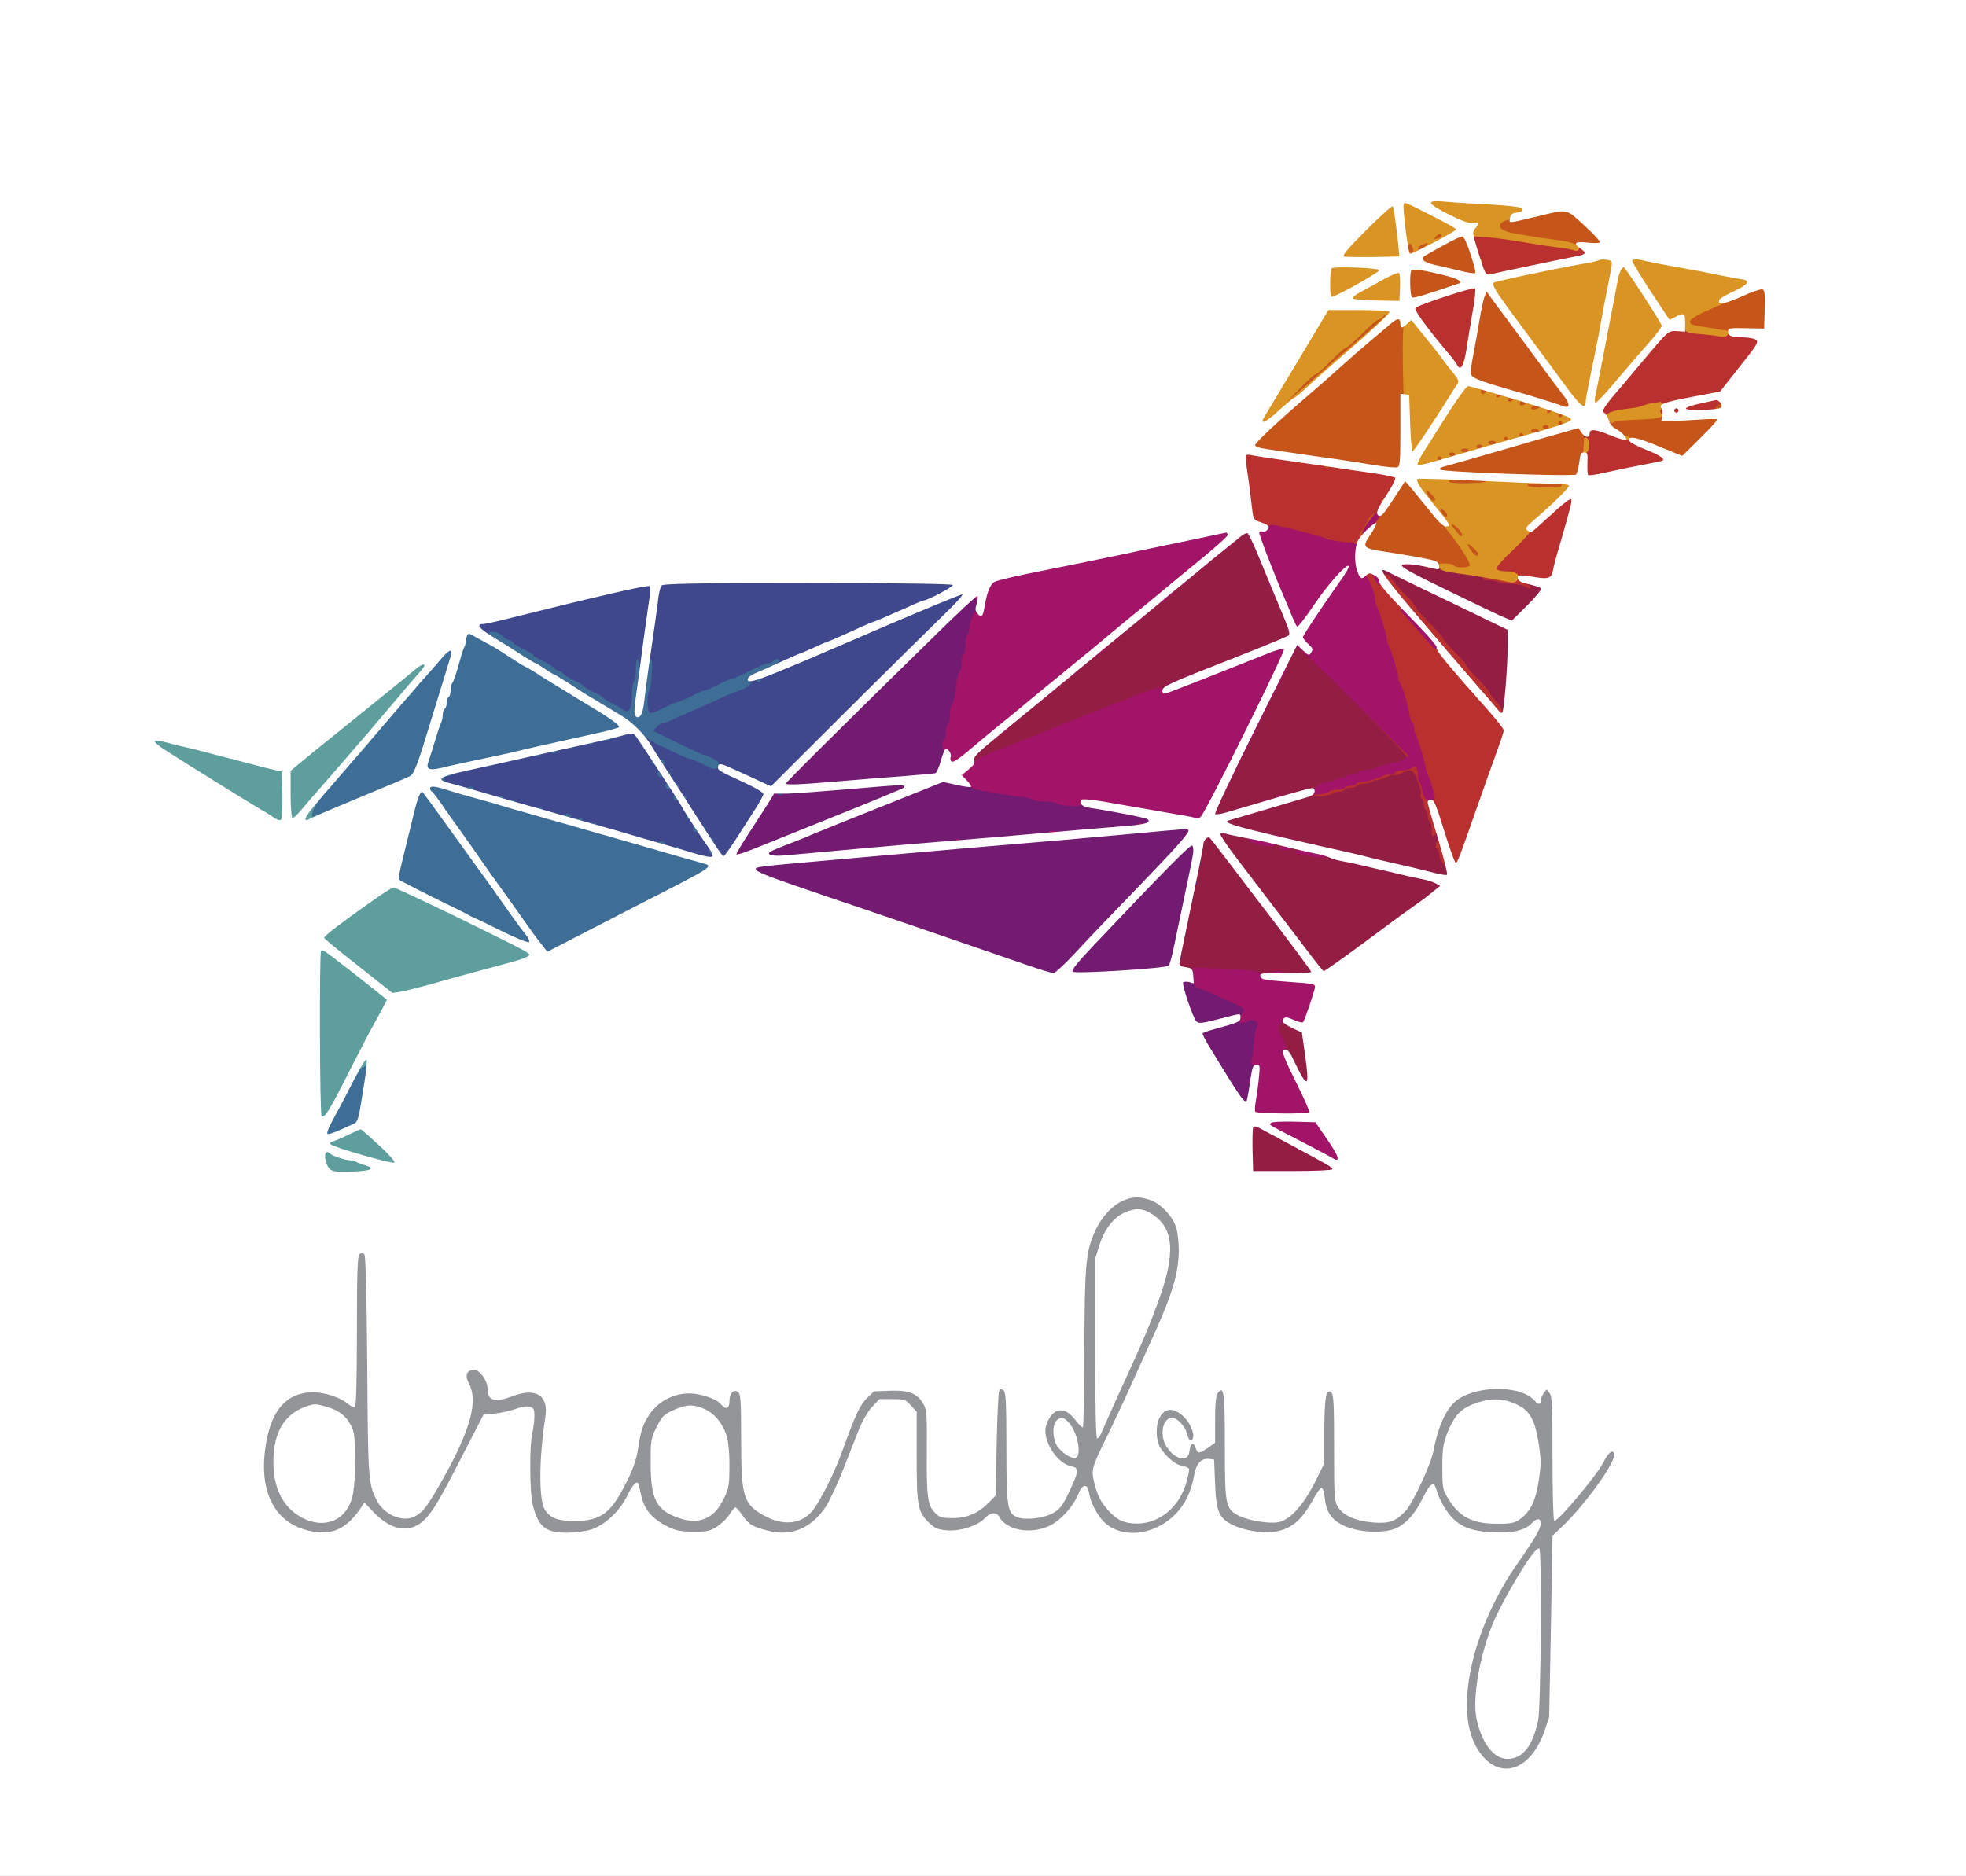 <?xml version="1.0" standalone="no"?>
<!DOCTYPE svg PUBLIC "-//W3C//DTD SVG 1.1//EN"
 "http://www.w3.org/Graphics/SVG/1.1/DTD/svg11.dtd">
<!-- Created with svg_stack (http://github.com/astraw/svg_stack) -->
<svg xmlns:sodipodi="http://sodipodi.sourceforge.net/DTD/sodipodi-0.dtd" xmlns="http://www.w3.org/2000/svg" version="1.1" width="504.0" height="481.0">
  <rect width="100%" height="100%" fill="#333333" stroke="none"/>
  <defs/>
  <g id="id0:id0" transform="matrix(1.25,0,0,1.25,0.0,0.0)"><g transform="translate(0,384.8) scale(0.04,-0.04)" fill="#941d43" stroke="none">
<path d="M6301 6838 c-44 -40 -103 -91 -131 -113 -28 -22 -84 -69 -125 -105 -40 -36 -94 -81 -120 -100 -43 -33 -88 -70 -230 -190 -33 -28 -82 -69 -110 -90 -50 -39 -103 -83 -222 -183 -34 -28 -85 -70 -113 -92 -28 -22 -77 -62 -109 -90 -33 -27 -81 -65 -107 -84 -130 -93 -153 -142 -39 -87 72 35 143 66 153 66 5 0 27 9 50 20 22 11 48 20 56 20 8 0 18 5 21 10 3 6 13 10 21 10 8 0 33 9 57 19 23 10 114 47 202 81 88 34 179 71 202 81 24 10 47 19 53 19 6 0 18 4 28 9 84 42 113 51 118 36 8 -20 24 -19 24 0 0 20 47 38 77 30 17 -4 23 -1 23 10 0 20 47 38 78 30 18 -4 22 -2 20 12 -2 11 3 18 12 18 8 1 26 7 38 14 13 7 26 10 29 8 3 -3 20 3 39 14 19 10 44 19 56 19 11 0 26 7 32 15 6 9 29 18 51 22 22 3 45 13 51 21 7 9 29 15 56 16 48 1 85 -19 69 -38 -5 -6 -12 -22 -16 -36 -4 -14 -93 -196 -196 -404 l-189 -379 15 -24 c14 -21 14 -25 -1 -47 -8 -14 -21 -23 -27 -20 -7 2 -25 0 -42 -4 -24 -7 -30 -14 -31 -38 0 -16 6 -34 13 -39 14 -11 4 -83 -34 -244 -8 -35 -19 -87 -24 -115 -18 -91 -28 -140 -38 -186 -18 -78 -15 -90 20 -90 22 0 32 -5 36 -20 3 -11 10 -20 15 -20 6 0 8 6 5 14 -6 16 18 42 26 29 3 -5 72 -10 154 -12 81 -1 152 -6 158 -9 17 -11 283 -13 290 -2 3 6 17 7 30 4 25 -6 18 -11 394 266 86 64 175 130 199 147 41 29 71 71 86 119 5 16 2 23 -11 26 -12 3 -23 23 -31 54 -7 27 -18 57 -23 66 -5 10 -9 27 -9 37 0 11 -4 22 -9 25 -5 3 -11 20 -14 38 -14 79 -20 98 -38 114 -11 10 -19 30 -19 50 0 18 -4 36 -10 39 -5 3 -10 21 -10 39 0 41 -23 64 -44 46 -17 -13 -61 -10 -61 5 0 6 11 12 25 13 14 2 29 8 35 13 14 14 -575 600 -597 594 -23 -8 -31 10 -16 34 10 17 10 25 -4 48 -8 16 -19 43 -23 60 -3 18 -11 35 -16 38 -5 4 -9 13 -9 21 0 8 -12 41 -26 72 -76 167 -85 191 -106 262 -9 33 -32 60 -49 60 -5 0 -44 -33 -88 -72z m854 -1163 c0 -5 -11 -12 -25 -13 -14 -2 -29 -8 -34 -13 -6 -5 -20 -9 -32 -9 -13 0 -26 -4 -29 -10 -3 -5 -21 -10 -40 -10 -19 0 -37 -4 -40 -10 -3 -5 -16 -10 -29 -10 -12 0 -27 -5 -33 -11 -13 -13 -54 -8 -54 6 0 6 11 12 23 13 13 2 27 8 33 13 5 5 19 9 31 9 13 0 26 5 29 10 3 6 19 10 36 10 16 0 37 4 47 9 55 28 117 36 117 16z m-344 -100 c0 -11 -57 -26 -66 -17 -2 3 0 11 7 19 12 15 59 14 59 -2z"/>
<path d="M7079 6754 c-7 -8 -21 -11 -35 -8 -19 5 -24 2 -24 -13 0 -10 -5 -24 -11 -30 -17 -17 -1 -37 18 -21 13 11 21 6 49 -27 19 -22 31 -47 29 -56 -6 -18 39 -64 53 -55 16 9 213 -226 207 -245 -5 -15 13 -31 39 -33 18 -2 86 -91 81 -107 -4 -11 4 -19 27 -25 18 -5 38 -20 44 -32 6 -13 21 -33 33 -46 12 -13 19 -30 16 -38 -4 -11 6 -22 37 -37 24 -12 51 -27 60 -34 11 -7 21 -8 27 -2 5 6 12 114 15 240 4 131 11 231 16 233 5 2 46 44 91 94 100 112 98 120 -43 126 -51 2 -97 8 -102 13 -6 5 -28 9 -51 9 -23 0 -46 5 -52 11 -6 6 -38 12 -70 14 -32 1 -69 8 -82 14 -13 7 -32 11 -42 8 -10 -3 -22 -1 -25 4 -3 5 -25 9 -49 9 -24 0 -46 4 -49 9 -3 5 -29 11 -58 14 -29 3 -72 10 -95 15 -33 7 -45 6 -54 -4z"/>
<path d="M6140 4610 c0 -5 5 -10 10 -10 6 0 10 5 10 10 0 6 -4 10 -10 10 -5 0 -10 -4 -10 -10z"/>
<path d="M6518 4404 c-3 -3 12 -39 33 -81 21 -42 39 -85 39 -97 0 -12 4 -26 9 -31 14 -15 51 -84 51 -96 0 -14 52 -58 69 -59 10 0 12 10 8 38 -3 20 -11 80 -17 132 -15 118 -22 136 -55 144 -15 4 -50 18 -78 31 -58 29 -52 27 -59 19z"/>
<path d="M6413 3863 c-10 -3 -13 -39 -13 -133 0 -107 3 -129 16 -134 25 -10 458 -7 474 4 8 5 12 11 10 12 -3 2 -17 12 -32 21 -16 10 -28 24 -28 32 0 11 -7 14 -24 9 -39 -10 -316 140 -316 172 0 11 -6 13 -20 9 -10 -3 -27 -2 -37 3 -10 5 -24 7 -30 5z"/>
</g>
</g>
  <g id="id1:id1" transform="matrix(1.25,0,0,1.25,0.0,0.0)"><g transform="translate(0,384.8) scale(0.04,-0.04)" fill="#731b70" stroke="none">
<path d="M4493 6088 c-276 -276 -481 -488 -478 -495 2 -8 -11 -20 -32 -31 -25 -11 -49 -36 -74 -77 -149 -238 -165 -273 -122 -267 28 4 37 -12 21 -37 -7 -11 -10 -22 -8 -24 3 -2 59 -22 125 -45 137 -46 685 -234 910 -311 534 -184 567 -194 586 -183 13 8 20 9 25 1 7 -12 110 -9 394 12 146 10 190 21 190 46 0 7 7 16 15 19 8 4 15 10 15 16 0 5 -5 6 -10 3 -14 -9 -24 22 -13 38 6 6 10 29 10 51 1 21 6 43 12 49 6 6 11 28 11 49 0 42 22 94 42 100 11 4 10 8 0 20 -9 12 -10 18 -2 23 7 4 8 11 2 18 -13 17 -5 60 14 74 9 6 13 17 9 22 -3 6 1 14 9 17 19 7 22 25 4 22 -9 -2 -13 15 -13 57 -1 61 -14 107 -35 120 -7 4 -30 9 -52 11 -23 1 -49 11 -62 23 -19 18 -39 23 -146 35 -14 2 -32 6 -40 9 -8 3 -49 10 -90 17 -73 12 -117 23 -210 53 -25 9 -79 20 -120 27 -41 6 -97 15 -125 20 -27 5 -79 14 -115 20 -36 6 -86 16 -112 22 -31 6 -53 6 -66 -1 -22 -12 -42 3 -42 31 0 25 -24 23 -42 -3 -12 -19 -17 -20 -37 -10 -18 10 -20 15 -10 27 6 8 20 14 30 14 28 0 33 20 10 36 -24 17 -28 52 -6 60 8 4 15 17 15 30 0 14 8 57 18 97 11 39 24 97 31 127 23 104 42 190 70 310 21 92 30 207 18 228 -5 6 -15 12 -24 12 -9 0 -234 -217 -500 -482z m312 -467 c-4 -3 -10 -6 -13 -6 -4 -1 -17 -6 -29 -13 -14 -8 -24 -9 -28 -2 -10 16 6 32 26 27 10 -3 22 -1 25 4 3 5 10 7 15 3 6 -3 7 -9 4 -13z"/>
<path d="M4890 6550 c-9 -6 -10 -10 -3 -10 6 0 15 5 18 10 8 12 4 12 -15 0z"/>
<path d="M4825 6521 c-3 -6 -3 -16 1 -22 4 -7 -98 -117 -247 -268 l-254 -256 268 265 c147 146 266 269 264 274 -5 15 -24 18 -32 7z"/>
<path d="M3790 6130 c-19 -10 -108 -50 -135 -60 -11 -4 -42 -18 -70 -30 -27 -12 -59 -26 -70 -30 -11 -4 -42 -18 -70 -30 -27 -12 -61 -27 -75 -33 -14 -5 -35 -14 -47 -20 -16 -7 -27 -6 -38 3 -14 12 -18 11 -26 -1 -12 -20 -12 -23 11 -52 18 -23 83 -58 220 -119 25 -11 72 -33 104 -49 32 -16 65 -29 72 -29 11 0 31 39 22 43 -1 1 -13 8 -25 15 -13 6 -32 12 -42 12 -11 0 -22 4 -25 9 -3 5 -21 12 -41 15 -19 4 -60 20 -91 36 -31 17 -62 30 -68 30 -24 0 -77 32 -73 43 2 7 14 13 26 15 12 2 47 17 77 33 31 16 62 29 69 29 7 0 39 14 70 30 31 17 63 30 70 30 7 0 39 14 70 30 31 17 62 30 69 30 26 0 66 26 66 43 0 18 -24 22 -50 7z"/>
<path d="M5916 6075 c-15 -8 -37 -15 -47 -15 -10 0 -21 -4 -24 -10 -3 -5 -15 -10 -25 -10 -11 0 -35 -9 -55 -20 -20 -11 -42 -20 -50 -20 -8 0 -30 -9 -50 -20 -20 -11 -42 -20 -50 -20 -8 0 -30 -9 -50 -20 -20 -11 -42 -20 -50 -20 -8 0 -30 -9 -50 -20 -20 -11 -42 -20 -50 -20 -8 0 -30 -9 -50 -20 -20 -11 -44 -20 -55 -20 -10 0 -22 -4 -25 -10 -3 -5 -15 -10 -25 -10 -11 0 -35 -9 -55 -20 -20 -11 -40 -20 -46 -20 -16 0 -158 -70 -165 -81 -9 -15 3 -23 18 -12 7 6 103 45 213 88 498 196 729 291 733 303 5 16 -7 15 -42 -3z"/>
<path d="M4299 5953 c-13 -16 -12 -17 4 -4 9 7 17 15 17 17 0 8 -8 3 -21 -13z"/>
<path d="M4199 5853 c-13 -16 -12 -17 4 -4 9 7 17 15 17 17 0 8 -8 3 -21 -13z"/>
<path d="M4139 5793 c-13 -16 -12 -17 4 -4 16 13 21 21 13 21 -2 0 -10 -8 -17 -17z"/>
<path d="M6125 5090 c-3 -5 -1 -10 4 -10 6 0 11 5 11 10 0 6 -2 10 -4 10 -3 0 -8 -4 -11 -10z"/>
<path d="M6120 4640 c0 -4 5 -11 12 -18 9 -9 9 -15 1 -23 -7 -7 -21 -6 -48 6 -21 8 -42 12 -47 7 -9 -9 58 -203 98 -283 53 -103 228 -379 241 -379 22 0 44 47 50 107 3 32 11 67 18 78 10 17 30 118 37 195 5 41 21 29 53 -37 32 -66 33 -67 53 -55 10 7 6 22 -18 67 l-31 59 21 16 c27 20 22 25 -85 70 -44 18 -109 47 -145 63 -36 16 -89 40 -117 53 -51 22 -64 36 -44 48 5 4 69 2 143 -3 129 -10 166 -5 143 18 -10 10 -335 20 -335 11z"/>
</g>
</g>
  <g id="id2:id2" transform="matrix(1.25,0,0,1.25,0.0,0.0)"><g transform="translate(0,384.8) scale(0.04,-0.04)" fill="#5e9f9e" stroke="none">
<path d="M2024 6122 c-87 -70 -188 -152 -224 -181 -36 -29 -108 -87 -160 -128 -52 -42 -111 -91 -131 -110 -30 -28 -40 -33 -55 -24 -11 5 -84 26 -164 46 -167 42 -554 141 -587 151 -17 4 -23 2 -23 -9 0 -11 274 -192 385 -253 11 -6 101 -62 200 -123 169 -107 181 -112 211 -103 21 6 36 6 42 0 6 -6 23 -4 45 6 27 11 41 26 57 61 13 28 30 49 45 55 14 5 25 16 25 23 0 7 27 40 60 73 32 32 59 64 60 69 0 6 27 37 60 70 33 33 60 66 60 73 0 8 23 34 50 59 28 25 50 50 50 57 0 6 27 38 60 71 33 33 60 64 60 70 0 6 18 29 40 50 43 42 47 54 28 73 -7 7 -13 20 -13 29 0 9 -5 18 -11 20 -6 2 -82 -54 -170 -125z"/>
<path d="M2431 5172 c-8 -15 -5 -24 14 -42 13 -13 22 -26 20 -30 -2 -4 11 -22 30 -40 19 -19 35 -39 35 -45 0 -7 9 -20 20 -30 11 -10 18 -21 15 -23 -3 -3 10 -22 28 -41 36 -38 51 -67 38 -75 -8 -5 -189 82 -215 103 -9 8 -16 11 -16 8 0 -3 -62 26 -137 64 -142 72 -167 79 -177 54 -5 -13 -10 -13 -40 1 l-34 17 -119 -85 c-65 -46 -149 -106 -186 -132 -54 -38 -68 -53 -64 -68 3 -11 0 -21 -9 -25 -22 -8 -21 -958 1 -967 8 -3 12 -12 9 -21 -7 -17 7 -20 23 -4 6 6 17 8 23 4 10 -6 8 -12 -6 -24 -53 -44 -55 -52 -33 -112 11 -29 26 -57 32 -61 7 -4 83 -8 169 -8 130 0 163 3 193 18 19 9 34 22 32 29 -4 20 -206 203 -224 203 -9 0 -25 8 -35 17 -17 15 -21 15 -53 0 -40 -19 -50 -11 -30 24 8 13 18 33 24 44 5 12 16 27 25 34 9 7 14 17 11 21 -3 4 2 13 10 20 8 7 13 16 10 20 -3 4 1 13 9 19 8 7 12 19 9 29 -2 10 11 34 31 58 41 48 62 117 40 135 -11 9 -3 32 47 128 l61 116 47 11 c25 7 82 22 126 34 44 12 94 26 110 30 17 4 55 15 85 23 30 8 100 27 155 42 55 14 124 33 152 41 l53 15 -4 42 c-2 23 -5 44 -6 47 -1 3 -2 8 -1 12 0 4 -16 20 -35 37 -20 16 -34 33 -30 39 3 5 -6 19 -19 32 -13 13 -22 26 -20 31 3 4 -11 20 -30 35 -20 15 -34 33 -31 39 2 7 -6 23 -19 35 -14 13 -22 26 -20 31 3 4 -11 20 -30 35 -20 15 -34 33 -31 40 3 7 -1 18 -9 24 -11 9 -16 7 -24 -8z m-31 -237 c19 -23 1 -39 -21 -19 -10 9 -16 21 -13 25 8 13 20 11 34 -6z m107 -61 c18 -14 33 -22 33 -18 0 4 9 -1 20 -11 11 -10 20 -14 20 -10 0 4 9 0 20 -10 11 -10 20 -15 20 -11 0 4 5 4 10 1 6 -4 8 -11 4 -16 -4 -6 -11 -6 -20 2 -8 6 -14 8 -14 4 0 -5 -9 0 -20 10 -11 10 -20 14 -20 10 0 -4 -8 -1 -17 8 -10 8 -21 16 -25 17 -34 4 -70 28 -62 41 8 13 14 11 51 -17z m-713 -825 c-3 -5 -10 -7 -15 -3 -5 3 -7 10 -3 15 3 5 10 7 15 3 5 -3 7 -10 3 -15z m-20 -40 c-3 -5 -10 -7 -15 -3 -5 3 -7 10 -3 15 3 5 10 7 15 3 5 -3 7 -10 3 -15z m-20 -40 c-3 -5 -10 -7 -15 -3 -5 3 -7 10 -3 15 3 5 10 7 15 3 5 -3 7 -10 3 -15z m-20 -40 c-3 -5 -10 -7 -15 -3 -5 3 -7 10 -3 15 3 5 10 7 15 3 5 -3 7 -10 3 -15z m45 -115 c-6 -7 -15 -12 -19 -9 -5 3 -11 1 -15 -5 -4 -6 -11 -8 -16 -4 -5 3 -7 10 -3 15 3 5 9 7 14 4 4 -3 13 2 20 10 7 8 16 12 22 9 5 -3 4 -12 -3 -20z"/>
<path d="M2482 5169 c2 -7 10 -15 17 -17 8 -3 12 1 9 9 -2 7 -10 15 -17 17 -8 3 -12 -1 -9 -9z"/>
<path d="M2540 5090 c0 -5 5 -10 10 -10 6 0 10 5 10 10 0 6 -4 10 -10 10 -5 0 -10 -4 -10 -10z"/>
<path d="M2585 5040 c-4 -6 -3 -16 3 -22 6 -6 12 -6 17 2 4 6 3 16 -3 22 -6 6 -12 6 -17 -2z"/>
<path d="M2685 4900 c-4 -6 -3 -16 3 -22 6 -6 12 -6 17 2 4 6 3 16 -3 22 -6 6 -12 6 -17 -2z"/>
<path d="M2740 4810 c0 -5 5 -10 10 -10 6 0 10 5 10 10 0 6 -4 10 -10 10 -5 0 -10 -4 -10 -10z"/>
</g>
</g>
  <g id="id3:id3" transform="matrix(1.25,0,0,1.25,0.0,0.0)"><g transform="translate(0,384.8) scale(0.04,-0.04)" fill="#b9302f" stroke="none">
<path d="M7700 8510 c-8 -5 -28 -10 -43 -10 -50 0 -117 -48 -117 -82 0 -11 11 -52 24 -91 13 -40 26 -85 30 -101 l7 -28 52 6 c29 4 68 11 87 16 19 5 85 18 145 30 61 12 126 26 146 31 20 5 48 9 62 9 35 0 62 27 46 46 -6 8 -17 14 -24 14 -7 0 -18 7 -25 15 -7 8 -23 15 -36 15 -12 0 -26 5 -29 10 -3 6 -35 10 -70 10 -35 0 -67 5 -70 10 -3 6 -34 10 -68 11 -39 0 -73 7 -91 17 -33 20 -36 36 -6 40 12 2 20 11 20 23 0 21 -16 24 -40 9z"/>
<path d="M7435 8124 c-71 -25 -146 -50 -165 -57 -48 -17 -49 -40 -3 -92 74 -87 103 -123 103 -129 0 -4 29 -37 64 -74 l65 -67 15 37 c9 21 16 50 16 66 0 15 8 70 19 122 36 182 42 221 36 230 -8 13 -2 15 -150 -36z"/>
<path d="M8770 8070 c-8 -4 -41 -19 -72 -32 -52 -21 -57 -26 -60 -58 l-3 -35 -47 -3 c-27 -2 -48 -7 -48 -13 0 -5 -25 -37 -55 -72 -30 -34 -76 -88 -102 -120 -27 -32 -73 -86 -103 -120 -84 -95 -104 -126 -90 -142 16 -19 4 -35 -26 -35 -17 0 -24 -5 -24 -20 0 -11 -9 -35 -20 -55 -23 -40 -25 -62 -8 -67 8 -3 11 -27 9 -72 l-2 -69 38 7 c21 4 65 13 98 21 33 7 110 24 172 36 62 12 114 28 117 35 7 19 -23 41 -99 71 -46 19 -73 36 -80 51 -10 23 -39 30 -50 12 -4 -6 -17 -4 -35 5 -24 13 -28 19 -21 38 l8 22 124 3 c96 2 125 6 132 17 6 12 32 15 119 15 116 0 119 1 198 58 2 1 -1 12 -8 22 -10 17 -2 32 71 121 135 167 142 176 128 193 -8 9 -40 18 -82 22 -38 4 -74 13 -80 20 -7 9 -33 14 -70 14 -33 0 -67 4 -77 9 -9 5 -25 12 -35 15 -10 3 -16 10 -13 15 9 14 107 61 128 61 11 0 18 7 18 20 0 21 -23 26 -50 10z"/>
<path d="M7192 7948 c-8 -8 -12 -63 -12 -180 l0 -168 20 0 20 0 0 180 c0 99 -4 180 -8 180 -4 0 -13 -5 -20 -12z"/>
<path d="M6373 7294 c-5 -15 20 -248 35 -324 6 -30 13 -36 47 -46 22 -6 41 -17 43 -25 2 -9 67 -30 200 -63 108 -26 201 -52 206 -57 6 -5 -1 -20 -17 -37 -25 -27 -36 -62 -19 -62 4 0 29 22 56 49 36 36 47 55 45 73 -4 28 16 58 37 58 19 0 18 17 -2 24 -15 6 -15 8 1 26 11 13 25 18 37 14 23 -7 24 12 1 20 -14 6 -10 13 20 44 20 21 37 43 37 48 0 6 9 19 20 29 29 27 63 106 50 119 -5 5 -38 14 -72 18 -126 18 -195 27 -268 37 -41 5 -104 15 -140 21 -36 6 -99 15 -140 20 -41 5 -91 14 -110 20 -47 14 -60 13 -67 -6z"/>
<path d="M7993 7032 c-116 -109 -150 -134 -171 -128 -14 5 -33 -10 -76 -59 -31 -36 -63 -65 -70 -65 -7 0 -27 -14 -44 -31 l-32 -32 -20 18 c-11 10 -20 23 -20 30 0 6 -13 24 -30 40 -16 16 -30 34 -30 40 0 17 -64 75 -83 75 -25 0 -21 -12 13 -45 17 -16 30 -33 30 -39 0 -5 13 -24 29 -41 16 -16 31 -39 33 -50 2 -16 -3 -21 -31 -23 -18 -2 -38 1 -44 7 -6 6 -24 11 -39 11 -21 0 -28 -5 -28 -20 0 -16 7 -20 34 -20 18 0 39 -6 45 -14 9 -10 27 -13 70 -9 53 5 60 3 71 -16 6 -13 18 -20 25 -17 8 3 29 0 47 -5 18 -6 57 -12 86 -14 30 -2 60 -9 68 -16 8 -6 17 -9 21 -5 4 3 -2 12 -12 20 -25 18 -7 27 40 19 25 -4 39 -12 43 -25 5 -20 22 -25 22 -6 0 6 6 19 14 27 12 13 37 92 87 276 61 224 62 220 -48 117z"/>
<path d="M6992 6667 l-22 -23 24 -75 c49 -155 79 -255 87 -284 4 -16 17 -61 29 -100 12 -38 34 -113 50 -165 16 -52 35 -116 43 -143 8 -26 12 -49 7 -52 -8 -5 -110 89 -110 102 0 5 -13 17 -30 26 -16 10 -30 25 -30 33 0 8 -6 14 -14 14 -8 0 -23 14 -33 30 -9 17 -23 30 -30 30 -8 0 -17 8 -20 18 -4 9 -51 61 -106 115 -91 90 -101 97 -116 83 -14 -15 7 -39 249 -281 172 -172 259 -266 249 -269 -27 -9 -114 -34 -179 -51 -36 -10 -105 -31 -155 -46 -49 -16 -96 -29 -104 -29 -23 0 -49 -30 -44 -49 4 -16 12 -18 46 -14 23 3 46 9 51 14 6 5 20 9 32 9 13 0 26 5 29 10 3 6 16 10 29 10 12 0 27 5 33 11 5 5 25 11 42 11 17 1 34 5 37 10 3 4 13 8 23 8 10 0 32 7 49 16 18 8 36 13 41 10 5 -3 22 1 37 9 16 8 34 15 40 15 14 0 38 -28 39 -44 1 -6 6 -23 13 -38 6 -15 9 -34 6 -42 -3 -8 -1 -17 5 -21 6 -3 11 -17 11 -30 0 -13 5 -27 10 -30 6 -3 10 -17 10 -30 0 -13 5 -27 10 -30 6 -3 10 -22 10 -41 0 -38 7 -42 26 -16 12 16 13 16 20 -2 5 -13 2 -23 -9 -31 -19 -14 -22 -40 -7 -50 6 -3 10 -16 10 -28 1 -29 25 -61 40 -52 6 4 20 -1 31 -11 10 -9 22 -15 25 -11 5 5 28 68 154 422 15 44 45 126 65 182 30 83 35 105 25 122 -9 17 -8 22 5 27 21 8 19 21 -5 27 -13 3 -20 14 -20 29 0 14 -13 37 -30 53 -16 16 -30 34 -30 40 0 6 -27 37 -60 70 -33 33 -60 64 -60 70 0 6 -27 37 -60 70 -33 33 -60 64 -60 70 0 6 -31 42 -70 80 -38 38 -70 74 -70 79 0 6 -25 36 -56 67 -31 31 -61 67 -68 80 -9 18 -20 24 -43 24 -17 0 -35 3 -39 8 -14 14 -41 7 -62 -16z m208 -132 c0 -6 27 -37 60 -70 32 -32 56 -63 53 -68 -7 -11 -189 167 -208 204 -8 15 -11 29 -8 33 8 8 103 -84 103 -99z m217 -247 c13 -12 23 -26 23 -33 0 -6 23 -33 50 -60 28 -27 50 -54 50 -59 0 -6 32 -43 72 -83 59 -59 70 -75 59 -85 -10 -11 -18 -6 -41 22 -57 69 -146 171 -203 235 -33 35 -56 69 -52 74 9 16 16 14 42 -11z m-52 -878 c-5 -8 -11 -8 -17 -2 -6 6 -7 16 -3 22 5 8 11 8 17 2 6 -6 7 -16 3 -22z m60 -200 c-5 -8 -11 -8 -17 -2 -6 6 -7 16 -3 22 5 8 11 8 17 2 6 -6 7 -16 3 -22z"/>
</g>
</g>
  <g id="id4:id4" transform="matrix(1.25,0,0,1.25,0.0,0.0)"><g transform="translate(0,384.8) scale(0.04,-0.04)" fill="#3f488c" stroke="none">
<path d="M3376 6641 c-3 -4 -16 -6 -28 -4 -13 2 -81 -10 -153 -27 -121 -29 -191 -46 -602 -146 -96 -23 -153 -42 -153 -50 0 -15 57 -64 75 -64 8 0 18 -6 22 -13 12 -20 72 -59 81 -53 5 3 16 -4 26 -15 10 -12 24 -18 33 -15 9 4 17 -1 20 -11 5 -21 70 -56 84 -47 6 3 13 -2 15 -12 3 -11 24 -28 47 -39 23 -10 50 -28 61 -38 10 -10 25 -16 32 -13 8 3 17 -1 20 -9 8 -20 71 -58 84 -50 6 4 14 -1 16 -11 6 -21 70 -58 85 -49 11 8 30 -40 23 -59 -3 -8 3 -16 16 -19 12 -3 19 -10 15 -16 -10 -17 -67 -44 -100 -47 -48 -4 -134 -23 -153 -32 -9 -5 -22 -7 -29 -5 -6 2 -28 -3 -48 -11 -20 -9 -41 -13 -46 -10 -5 3 -23 -2 -40 -10 -17 -9 -35 -13 -39 -11 -5 3 -37 -2 -72 -11 -35 -9 -81 -19 -103 -24 -85 -16 -229 -51 -239 -57 -6 -4 -26 -9 -45 -12 -47 -8 -49 -26 -6 -46 19 -10 38 -21 40 -26 9 -13 -16 -22 -28 -10 -6 6 -19 11 -29 11 -32 0 -23 -52 17 -90 45 -44 59 -30 15 15 -19 19 -30 35 -24 36 28 3 80 -4 89 -12 5 -5 19 -9 31 -9 13 0 26 -4 29 -10 3 -5 21 -10 40 -10 19 0 37 -4 40 -10 3 -5 17 -10 30 -10 13 0 27 -4 30 -10 3 -5 17 -10 30 -10 13 0 27 -4 30 -10 3 -5 21 -10 40 -10 19 0 37 -4 40 -10 3 -5 17 -10 30 -10 13 0 27 -4 30 -10 3 -5 21 -10 40 -10 19 0 37 -4 40 -10 3 -5 21 -10 40 -10 19 0 37 -4 40 -10 3 -5 17 -10 30 -10 13 0 27 -4 30 -10 3 -5 17 -10 30 -10 13 0 27 -4 30 -10 3 -5 21 -10 40 -10 19 0 37 -4 40 -10 3 -5 17 -10 30 -10 13 0 27 -4 30 -10 3 -5 21 -10 40 -10 19 0 37 -4 40 -10 3 -5 20 -10 36 -10 25 0 29 3 24 19 -8 28 7 32 35 11 22 -17 23 -19 7 -25 -25 -10 -21 -25 7 -25 14 0 28 -4 31 -10 3 -5 17 -10 30 -10 13 0 27 -4 30 -10 3 -5 21 -10 40 -10 19 0 37 -4 40 -10 8 -12 45 -13 45 -1 0 5 -9 11 -21 14 -12 3 -18 10 -15 16 8 12 59 4 98 -15 18 -9 29 -10 33 -4 4 6 15 8 25 5 10 -3 21 -1 24 4 4 6 14 7 23 4 11 -4 14 -3 9 5 -4 7 0 15 9 18 9 4 14 13 11 21 -3 7 1 16 10 20 8 3 13 12 10 20 -3 8 15 47 41 86 63 95 69 105 92 152 21 43 56 71 66 55 11 -18 27 -10 22 10 -4 16 82 107 430 453 312 310 441 431 455 429 15 -1 18 2 14 16 -4 12 5 29 29 52 38 37 47 83 19 94 -25 10 -1582 7 -1588 -3z m474 -511 c0 -9 -56 -40 -74 -40 -6 0 -38 -14 -71 -30 -33 -17 -63 -30 -67 -30 -4 0 -36 -13 -70 -30 -34 -16 -65 -30 -69 -30 -5 0 -36 -13 -71 -29 -35 -17 -72 -31 -83 -33 -14 -2 -20 -11 -20 -31 -1 -42 -24 -51 -52 -21 -13 14 -27 23 -32 19 -5 -3 -12 -1 -15 4 -4 5 -2 12 4 16 5 3 10 19 10 34 0 39 19 55 41 35 10 -9 15 -22 12 -30 -6 -16 22 -20 32 -4 3 6 13 10 21 10 8 0 45 14 82 31 98 45 154 71 177 79 11 4 43 18 70 30 28 12 59 26 70 30 11 4 36 15 55 23 34 15 50 14 50 -3z m-548 -52 c-17 -17 -47 9 -30 29 10 12 13 12 27 -1 11 -12 12 -19 3 -28z m86 -244 c12 -8 22 -12 22 -8 0 3 7 0 16 -7 9 -7 23 -14 31 -15 24 -4 64 -34 58 -44 -6 -10 -35 3 -67 29 -10 8 -18 11 -18 6 0 -4 -7 -1 -16 6 -9 7 -23 14 -31 15 -29 5 -44 14 -38 24 8 14 17 13 43 -6z m186 -95 c-3 -5 -10 -7 -15 -3 -5 3 -7 10 -3 15 3 5 10 7 15 3 5 -3 7 -10 3 -15z m75 -15 c26 -13 30 -19 20 -30 -10 -12 -14 -12 -28 -1 -9 8 -24 17 -34 20 -10 4 -15 11 -12 17 8 14 17 13 54 -6z m-1268 -177 c-7 -7 -17 -5 -31 8 -27 24 -15 39 16 18 17 -11 22 -19 15 -26z m84 -6 c3 -5 1 -13 -5 -16 -15 -9 -43 3 -35 15 8 13 32 13 40 1z m59 -32 c-3 -5 -10 -7 -15 -3 -5 3 -7 10 -3 15 3 5 10 7 15 3 5 -3 7 -10 3 -15z m67 -22 c-7 -7 -15 -6 -25 3 -22 17 -9 32 16 19 14 -8 17 -14 9 -22z m84 -6 c7 -12 -12 -24 -25 -16 -11 7 -4 25 10 25 5 0 11 -4 15 -9z m60 -20 c7 -12 -12 -24 -25 -16 -11 7 -4 25 10 25 5 0 11 -4 15 -9z m81 -22 c3 -5 -2 -12 -10 -15 -18 -7 -49 13 -41 26 6 10 43 1 51 -11z m59 -18 c7 -12 -12 -24 -25 -16 -11 7 -4 25 10 25 5 0 11 -4 15 -9z m39 -12 c-3 -5 -10 -7 -15 -3 -5 3 -7 10 -3 15 3 5 10 7 15 3 5 -3 7 -10 3 -15z m30 -20 c-3 -5 -10 -7 -15 -3 -5 3 -7 10 -3 15 3 5 10 7 15 3 5 -3 7 -10 3 -15z m67 -22 c-7 -7 -17 -5 -31 8 -27 24 -15 39 16 18 17 -11 22 -19 15 -26z m73 -18 c-3 -5 -10 -7 -15 -3 -5 3 -7 10 -3 15 3 5 10 7 15 3 5 -3 7 -10 3 -15z m67 -22 c-7 -7 -15 -6 -25 3 -22 17 -9 32 16 19 14 -8 17 -14 9 -22z m84 -6 c3 -5 1 -13 -5 -16 -15 -9 -43 3 -35 15 8 13 32 13 40 1z m60 -20 c7 -12 -12 -24 -25 -16 -11 7 -4 25 10 25 5 0 11 -4 15 -9z m150 -40 c3 -5 1 -13 -5 -16 -15 -9 -43 3 -35 15 8 13 32 13 40 1z m59 -32 c-3 -5 -10 -7 -15 -3 -5 3 -7 10 -3 15 3 5 10 7 15 3 5 -3 7 -10 3 -15z"/>
<path d="M4920 6170 c0 -5 5 -10 10 -10 6 0 10 5 10 10 0 6 -4 10 -10 10 -5 0 -10 -4 -10 -10z"/>
<path d="M3990 5550 c0 -5 5 -10 10 -10 6 0 10 5 10 10 0 6 -4 10 -10 10 -5 0 -10 -4 -10 -10z"/>
<path d="M3780 5170 c0 -5 5 -10 10 -10 6 0 10 5 10 10 0 6 -4 10 -10 10 -5 0 -10 -4 -10 -10z"/>
</g>
</g>
  <g id="id5:id5" transform="matrix(1.25,0,0,1.25,0.0,0.0)"><g transform="translate(0,384.8) scale(0.04,-0.04)" fill="#939598" stroke="none">
<path d="M5753 3481 c-58 -27 -121 -95 -156 -169 -47 -101 -57 -200 -57 -599 0 -193 -3 -354 -8 -357 -4 -2 -18 6 -31 20 -35 36 -91 33 -124 -6 -35 -42 -41 -80 -22 -145 18 -64 82 -135 121 -135 12 0 25 -4 28 -9 10 -16 -72 -179 -98 -196 -47 -31 -115 -46 -157 -35 -69 19 -69 20 -69 340 0 302 -4 327 -45 318 -40 -7 -45 -41 -45 -295 l0 -243 -36 -39 c-62 -69 -156 -99 -228 -71 -47 17 -51 38 -56 302 -5 271 -6 271 -73 322 -38 28 -152 35 -212 11 -73 -27 -101 -74 -174 -290 -31 -91 -103 -240 -147 -305 -36 -54 -76 -74 -139 -67 -92 9 -175 68 -195 138 -6 18 -10 138 -10 264 0 195 -2 234 -16 253 -23 34 -55 25 -77 -21 l-17 -37 -29 21 c-49 36 -157 50 -232 29 -43 -12 -112 -69 -143 -119 -23 -36 -56 -148 -56 -190 0 -33 -56 -162 -100 -230 -53 -82 -92 -101 -208 -101 l-88 0 -30 31 -29 30 -3 137 c-3 119 2 190 25 330 10 63 -40 132 -97 132 -16 0 -61 -11 -101 -25 -78 -26 -99 -22 -99 18 0 38 -39 104 -69 117 -60 24 -95 -24 -64 -87 23 -48 23 -141 0 -205 -49 -140 -179 -374 -239 -432 -37 -36 -43 -38 -85 -33 -36 4 -54 13 -84 43 -71 72 -73 82 -79 726 -4 513 -7 569 -22 584 -21 21 -45 12 -58 -21 -6 -16 -10 -173 -10 -384 0 -197 -3 -360 -6 -364 -4 -3 -18 3 -33 14 -29 22 -120 49 -163 49 -106 0 -196 -68 -238 -180 -22 -58 -25 -81 -25 -205 0 -165 11 -201 84 -278 58 -60 126 -87 222 -87 89 0 126 17 180 81 l41 49 45 -41 c106 -98 199 -104 279 -17 48 51 64 78 178 303 59 116 111 214 116 219 4 4 30 10 56 12 26 2 70 11 96 20 70 23 81 16 74 -49 -26 -242 -15 -446 28 -509 43 -63 67 -73 176 -71 147 3 214 40 291 158 23 36 45 62 50 59 4 -2 11 -20 15 -40 4 -20 24 -54 51 -84 55 -62 127 -91 228 -92 81 -2 129 18 184 76 l34 36 34 -39 c42 -50 109 -73 207 -73 89 0 135 21 198 91 54 60 90 132 161 322 92 245 110 269 204 269 44 0 58 -5 78 -25 l25 -24 0 -223 c0 -123 5 -239 10 -259 43 -156 217 -196 364 -84 l37 28 32 -31 c66 -64 145 -77 241 -41 64 23 134 87 165 148 12 22 24 41 26 41 3 0 18 -28 33 -62 52 -115 137 -166 255 -154 144 15 276 148 294 298 6 50 32 84 56 75 11 -4 16 -33 19 -114 3 -78 10 -118 23 -143 38 -73 116 -108 246 -109 74 -1 92 3 140 27 43 22 63 40 98 94 44 67 61 77 61 35 1 -30 30 -82 60 -105 39 -31 126 -52 210 -52 126 0 189 41 255 168 30 58 44 61 58 16 36 -109 127 -174 265 -190 84 -9 164 3 206 31 19 13 37 21 40 17 8 -7 -32 -73 -111 -185 -175 -247 -286 -597 -254 -804 7 -43 23 -101 37 -129 30 -64 100 -131 147 -139 85 -16 169 41 221 150 49 104 55 170 56 627 l0 418 78 77 c85 86 171 196 221 285 29 52 31 60 19 85 -7 14 -18 28 -24 30 -6 2 -30 -28 -53 -66 -46 -78 -139 -198 -194 -250 -32 -30 -37 -32 -43 -17 -4 9 -5 140 -2 289 3 150 1 286 -4 304 -9 32 -38 50 -59 38 -5 -4 -15 -18 -20 -32 -9 -24 -11 -24 -27 -10 -36 33 -90 47 -181 47 -212 0 -310 -91 -346 -320 -4 -25 -27 -87 -51 -138 -24 -52 -44 -97 -44 -101 0 -19 -63 -92 -92 -107 -68 -35 -200 -14 -255 41 l-33 33 0 260 c0 270 -6 322 -40 322 -37 0 -42 -25 -47 -207 l-5 -178 -46 -93 c-54 -109 -89 -153 -136 -176 -70 -33 -216 -7 -261 46 l-25 30 0 268 c0 287 -5 324 -43 318 -33 -5 -47 -57 -44 -171 l2 -99 -28 -24 c-34 -29 -47 -24 -47 20 0 18 -12 57 -27 87 -50 98 -129 116 -180 40 -58 -86 8 -249 109 -270 30 -7 33 -10 30 -41 -12 -153 -196 -274 -320 -211 -69 35 -132 145 -132 231 0 15 33 96 74 181 188 391 327 715 353 824 17 74 18 200 2 254 -17 58 -70 115 -134 145 -64 31 -105 32 -162 7z m135 -95 c64 -33 92 -92 92 -192 0 -101 -90 -353 -230 -649 -24 -49 -55 -119 -71 -155 -15 -36 -31 -63 -36 -60 -4 3 -8 194 -8 425 0 458 2 475 61 567 42 66 131 96 192 64z m1853 -971 c45 -16 83 -46 102 -80 35 -65 46 -234 23 -342 -26 -120 -70 -165 -170 -171 -87 -6 -162 17 -210 64 -58 56 -76 104 -76 205 0 172 63 290 173 322 68 20 105 20 158 2z m-6019 -47 c57 -33 74 -73 82 -198 11 -193 -16 -288 -97 -328 l-46 -24 -56 17 c-76 22 -137 79 -166 153 -17 47 -20 73 -17 152 3 82 8 102 33 148 58 107 163 138 267 80z m1861 23 c40 -16 99 -73 118 -116 28 -62 27 -268 -2 -330 -23 -50 -67 -92 -105 -101 -73 -18 -185 29 -218 91 -18 34 -21 58 -21 175 0 119 3 140 22 175 28 52 60 81 108 99 48 18 66 19 98 7z m1893 -85 c21 -34 45 -129 35 -139 -12 -12 -45 7 -70 39 -20 26 -30 102 -14 117 13 14 33 6 49 -17z m577 -8 c26 -35 36 -125 14 -134 -22 -8 -54 12 -72 46 -15 30 -20 101 -8 114 14 13 46 1 66 -26z m1827 -1069 c0 -328 -3 -400 -16 -455 -20 -80 -48 -123 -97 -149 l-37 -20 -37 20 c-61 32 -113 151 -113 255 0 134 56 344 132 494 62 124 147 258 159 250 5 -3 9 -174 9 -395z"/>
</g>
</g>
  <g id="id6:id6" transform="matrix(1.25,0,0,1.25,0.0,0.0)"><g transform="translate(0,384.8) scale(0.04,-0.04)" fill="#3e6d96" stroke="none">
<path d="M2403 6407 c-12 -6 -23 -21 -25 -32 -2 -12 -12 -21 -26 -23 -12 -2 -34 -19 -49 -37 -20 -25 -31 -31 -39 -24 -9 7 -20 5 -38 -6 -27 -18 -34 -53 -15 -72 8 -8 0 -23 -30 -56 -23 -24 -41 -48 -41 -52 0 -5 -28 -39 -62 -76 -114 -123 -178 -196 -178 -205 0 -4 -28 -38 -62 -75 -171 -183 -238 -270 -238 -304 0 -35 13 -33 145 25 17 8 75 32 240 99 94 39 133 58 151 73 l21 18 17 -18 c17 -20 10 -33 -23 -44 -8 -2 -22 -37 -32 -78 -10 -41 -36 -151 -59 -245 l-41 -169 18 -14 c10 -7 29 -16 43 -19 14 -3 30 -10 37 -15 7 -5 17 -7 22 -4 5 4 13 1 18 -6 12 -19 52 -40 63 -33 6 4 13 -1 16 -10 4 -9 13 -14 21 -11 7 3 16 -1 19 -9 4 -8 14 -15 23 -15 10 0 21 -3 25 -7 4 -5 11 -8 15 -8 3 0 18 -10 31 -23 14 -13 32 -21 42 -19 9 3 27 -6 39 -19 12 -13 26 -24 31 -24 9 0 74 -30 118 -55 14 -8 32 -15 41 -15 24 0 99 -39 99 -51 0 -8 4 -8 13 -1 10 9 17 6 30 -8 21 -25 -37 -51 487 219 118 61 257 132 308 158 50 27 92 50 92 53 0 3 -14 20 -31 38 -22 25 -33 31 -43 23 -12 -10 -46 -9 -78 3 -10 3 -25 8 -33 11 -8 2 -12 11 -9 20 7 18 0 19 -25 3 -15 -9 -23 -9 -35 1 -9 7 -14 17 -11 21 10 15 -16 22 -32 9 -13 -11 -17 -10 -29 5 -10 14 -17 16 -27 8 -13 -11 -49 -10 -78 2 -9 4 -27 8 -40 9 -13 1 -35 8 -47 16 -13 7 -26 10 -29 7 -4 -3 -11 -1 -18 4 -7 5 -25 12 -41 14 -46 6 -65 17 -75 44 -9 23 -11 24 -28 8 -16 -15 -19 -15 -31 -1 -7 8 -9 15 -4 15 4 0 3 5 -4 12 -9 9 -16 8 -29 -4 -18 -16 -44 -17 -74 -4 -9 4 -27 8 -40 10 -13 1 -34 8 -47 15 -12 6 -27 9 -33 6 -5 -4 -16 -2 -24 5 -7 6 -24 12 -37 14 -13 1 -33 8 -46 15 -12 6 -26 9 -31 7 -5 -3 -23 7 -41 24 -26 24 -34 27 -50 18 -14 -9 -22 -9 -34 1 -9 7 -14 17 -11 21 10 15 -16 22 -32 9 -13 -11 -17 -10 -29 5 -11 16 -16 17 -29 6 -13 -11 -20 -9 -40 10 -26 25 -25 40 5 40 10 0 21 7 24 16 3 8 10 13 15 9 5 -3 13 -1 16 5 5 8 12 7 23 -2 12 -10 16 -11 20 0 2 7 18 20 35 28 28 15 31 15 43 0 11 -16 14 -15 38 8 16 17 36 26 57 26 30 0 70 10 126 31 15 5 25 3 33 -7 17 -19 26 -18 51 7 19 19 22 19 38 5 18 -17 44 -7 39 15 -4 18 39 24 58 8 12 -10 17 -10 23 0 5 7 21 19 37 27 26 14 30 14 42 -3 12 -16 14 -17 22 -2 7 12 21 15 50 13 34 -3 40 -1 38 14 -2 10 3 16 12 15 8 -1 26 6 40 17 l25 19 -28 25 c-16 14 -26 30 -22 35 9 15 57 -15 110 -69 28 -28 70 -60 95 -72 25 -11 72 -34 104 -49 32 -16 64 -29 71 -29 7 0 39 -14 71 -30 50 -27 59 -29 72 -16 8 8 11 19 8 24 -7 12 -64 42 -79 42 -5 0 -65 28 -134 61 l-124 61 17 19 c9 11 22 19 29 19 7 0 25 6 41 14 16 8 47 22 69 31 22 10 58 25 80 35 141 64 177 80 182 80 3 0 24 8 45 17 27 12 38 23 38 39 0 24 44 58 65 50 7 -2 19 2 25 10 7 8 18 14 26 14 7 0 18 9 24 20 8 16 8 20 -4 20 -8 0 -18 -4 -21 -10 -3 -5 -14 -10 -24 -10 -10 0 -53 -18 -96 -40 -43 -22 -83 -40 -90 -40 -7 0 -39 -13 -70 -30 -31 -16 -63 -30 -70 -30 -7 0 -39 -13 -70 -30 -31 -16 -63 -30 -70 -30 -7 0 -39 -14 -71 -30 -32 -17 -63 -29 -71 -26 -15 6 -18 87 -4 114 5 9 11 50 13 90 4 55 2 72 -8 72 -9 0 -14 -20 -16 -67 -2 -53 -6 -68 -18 -68 -12 0 -16 15 -18 68 -3 80 -22 91 -22 13 0 -30 -4 -58 -10 -61 -5 -3 -10 -35 -10 -69 0 -73 -17 -100 -48 -74 -9 8 -34 22 -54 32 -20 9 -40 21 -43 26 -3 6 -26 19 -50 30 -24 11 -47 24 -50 30 -3 6 -25 19 -49 30 -23 10 -49 26 -56 35 -7 8 -18 15 -25 15 -7 0 -18 7 -25 15 -7 9 -33 25 -56 35 -24 11 -46 24 -49 30 -3 6 -25 19 -49 30 -23 10 -49 26 -56 35 -7 8 -18 15 -25 15 -6 0 -20 9 -30 20 -21 24 -80 28 -72 6 3 -8 3 -17 0 -20 -9 -8 -53 25 -47 36 6 9 -14 39 -25 37 -3 -1 -16 -6 -28 -12z m210 -116 c15 -14 27 -21 27 -17 0 5 7 3 15 -4 8 -7 12 -17 9 -22 -3 -5 -13 -3 -22 6 -10 8 -21 16 -27 17 -24 5 -85 51 -80 59 7 11 38 -5 78 -39z m127 -76 c0 4 7 2 15 -5 8 -7 12 -17 9 -22 -3 -5 -14 -2 -25 8 -10 9 -19 14 -19 9 0 -4 -7 -2 -15 5 -8 7 -12 17 -9 22 3 5 14 2 25 -8 10 -9 19 -14 19 -9z m133 -84 c15 -14 27 -21 27 -17 0 5 7 3 15 -4 8 -7 12 -17 9 -22 -3 -5 -13 -3 -22 6 -10 8 -21 16 -27 17 -24 5 -85 51 -80 59 7 11 38 -5 78 -39z m425 -112 c-2 -40 -7 -54 -18 -54 -19 0 -27 90 -9 111 20 24 30 1 27 -57z m-298 36 c0 4 7 2 15 -5 8 -7 12 -17 9 -22 -3 -5 -14 -2 -25 8 -10 9 -19 14 -19 9 0 -4 -7 -2 -15 5 -8 7 -12 17 -9 22 3 5 14 2 25 -8 10 -9 19 -14 19 -9z m125 -75 c3 -5 2 -11 -3 -14 -12 -7 -74 33 -67 43 5 10 60 -13 70 -29z m-601 -891 c-3 -5 -10 -7 -15 -3 -5 3 -7 10 -3 15 3 5 10 7 15 3 5 -3 7 -10 3 -15z m40 -60 c-3 -5 -10 -7 -15 -3 -5 3 -7 10 -3 15 3 5 10 7 15 3 5 -3 7 -10 3 -15z m60 -80 c-3 -5 -10 -7 -15 -3 -5 3 -7 10 -3 15 3 5 10 7 15 3 5 -3 7 -10 3 -15z m100 -140 c-3 -5 -10 -7 -15 -3 -5 3 -7 10 -3 15 3 5 10 7 15 3 5 -3 7 -10 3 -15z"/>
<path d="M3880 6130 c0 -5 5 -10 10 -10 6 0 10 5 10 10 0 6 -4 10 -10 10 -5 0 -10 -4 -10 -10z"/>
<path d="M3385 5720 c-4 -6 -3 -16 3 -22 6 -6 12 -6 17 2 4 6 3 16 -3 22 -6 6 -12 6 -17 -2z"/>
<path d="M3340 5710 c0 -5 5 -10 10 -10 6 0 10 5 10 10 0 6 -4 10 -10 10 -5 0 -10 -4 -10 -10z"/>
<path d="M3375 5660 c-4 -6 -3 -16 3 -22 6 -6 12 -6 17 2 4 6 3 16 -3 22 -6 6 -12 6 -17 -2z"/>
<path d="M3420 5650 c0 -5 5 -10 10 -10 6 0 10 5 10 10 0 6 -4 10 -10 10 -5 0 -10 -4 -10 -10z"/>
<path d="M3415 5600 c-4 -6 -3 -16 3 -22 6 -6 12 -6 17 2 4 6 3 16 -3 22 -6 6 -12 6 -17 -2z"/>
<path d="M3460 5590 c0 -5 5 -10 10 -10 6 0 10 5 10 10 0 6 -4 10 -10 10 -5 0 -10 -4 -10 -10z"/>
<path d="M3455 5540 c-4 -6 -3 -16 3 -22 6 -6 12 -6 17 2 4 6 3 16 -3 22 -6 6 -12 6 -17 -2z"/>
<path d="M2560 5530 c0 -5 5 -10 10 -10 6 0 10 5 10 10 0 6 -4 10 -10 10 -5 0 -10 -4 -10 -10z"/>
<path d="M3500 5530 c0 -5 5 -10 10 -10 6 0 10 5 10 10 0 6 -4 10 -10 10 -5 0 -10 -4 -10 -10z"/>
<path d="M2620 5510 c0 -5 5 -10 10 -10 6 0 10 5 10 10 0 6 -4 10 -10 10 -5 0 -10 -4 -10 -10z"/>
<path d="M2760 5470 c0 -5 5 -10 10 -10 6 0 10 5 10 10 0 6 -4 10 -10 10 -5 0 -10 -4 -10 -10z"/>
<path d="M3520 5430 c0 -5 5 -10 10 -10 6 0 10 5 10 10 0 6 -4 10 -10 10 -5 0 -10 -4 -10 -10z"/>
<path d="M3040 5390 c0 -5 5 -10 10 -10 6 0 10 5 10 10 0 6 -4 10 -10 10 -5 0 -10 -4 -10 -10z"/>
<path d="M3555 5380 c-4 -6 -3 -16 3 -22 6 -6 12 -6 17 2 4 6 3 16 -3 22 -6 6 -12 6 -17 -2z"/>
<path d="M3600 5370 c0 -5 5 -10 10 -10 6 0 10 5 10 10 0 6 -4 10 -10 10 -5 0 -10 -4 -10 -10z"/>
<path d="M3640 5310 c0 -5 5 -10 10 -10 6 0 10 5 10 10 0 6 -4 10 -10 10 -5 0 -10 -4 -10 -10z"/>
<path d="M3636 5262 c-3 -6 1 -15 8 -21 8 -7 17 -8 20 -3 3 6 -1 15 -8 21 -8 7 -17 8 -20 3z"/>
<path d="M1863 4148 c-13 -6 -23 -16 -23 -23 0 -6 -11 -22 -25 -35 -24 -23 -95 -154 -95 -176 0 -6 -14 -39 -32 -73 -33 -64 -32 -87 2 -56 11 10 32 20 46 21 15 2 36 12 48 22 11 11 32 22 46 25 l26 6 18 123 c10 68 20 135 23 151 6 29 0 32 -34 15z"/>
</g>
</g>
  <g id="id7:id7" transform="matrix(1.25,0,0,1.25,0.0,0.0)"><g transform="translate(0,384.8) scale(0.04,-0.04)" fill="#da9423" stroke="none">
<path d="M7237 8606 c-5 -14 -11 -15 -27 -6 -15 8 -25 8 -34 1 -7 -6 -16 -8 -19 -5 -8 8 -317 -285 -317 -301 0 -6 -9 -20 -20 -30 -17 -15 -20 -31 -20 -102 0 -59 4 -83 13 -85 6 0 18 -2 24 -2 7 -1 13 -6 12 -11 0 -6 -6 -9 -14 -7 -14 3 -63 -52 -86 -96 -8 -15 -85 -145 -172 -290 -87 -145 -156 -266 -154 -269 3 -2 18 2 34 10 16 9 38 15 48 14 13 -1 25 10 38 36 15 32 20 37 32 27 20 -17 45 4 42 33 -2 17 3 21 20 20 15 -2 32 9 52 34 17 20 28 40 25 44 -2 4 0 10 5 13 5 4 12 2 16 -4 10 -17 28 -11 21 6 -8 22 22 56 44 49 17 -6 45 19 65 58 7 14 18 21 32 19 24 -3 38 13 38 43 0 14 6 19 19 18 11 -1 40 16 64 38 25 21 49 39 54 39 5 0 7 8 4 18 -8 22 25 55 46 47 8 -3 23 3 33 15 10 11 24 20 32 20 19 0 16 9 -9 31 l-23 19 22 6 c25 7 33 30 33 105 0 38 5 61 15 69 26 21 17 30 -24 24 -51 -8 -61 10 -16 32 28 13 38 14 50 4 8 -7 24 -10 35 -7 23 6 44 -22 34 -46 -9 -23 31 -30 66 -12 16 8 30 22 30 30 0 17 -14 19 -40 5 -14 -8 -21 -5 -34 14 -17 27 -10 38 32 50 12 4 22 15 22 25 0 30 28 47 51 33 23 -14 43 -6 35 13 -6 18 20 39 35 29 9 -5 10 -2 6 9 -7 18 7 32 23 22 8 -5 8 -11 0 -20 -16 -19 4 -28 69 -30 31 -1 90 -8 131 -14 164 -27 197 -32 260 -40 36 -4 72 -11 81 -15 22 -10 34 11 19 29 -23 28 -73 45 -131 45 -32 0 -61 5 -64 10 -3 6 -28 10 -54 10 -26 0 -62 7 -79 16 -27 13 -30 19 -22 34 15 28 28 32 38 14 8 -14 12 -14 32 -3 39 23 70 56 70 73 0 13 -11 16 -52 16 -57 0 -425 25 -524 36 -51 6 -62 4 -67 -10z"/>
<path d="M8233 8363 c-20 -8 -15 -23 7 -23 11 0 20 7 20 15 0 15 -6 17 -27 8z"/>
<path d="M8117 8298 c-14 -14 -26 -18 -48 -13 -18 4 -36 2 -44 -5 -9 -8 -29 -10 -49 -7 -25 4 -36 1 -40 -10 -5 -11 -18 -14 -53 -11 -37 3 -52 -1 -66 -15 -14 -14 -27 -17 -48 -13 -16 3 -31 1 -35 -5 -4 -7 -23 -9 -45 -6 -26 3 -39 1 -39 -6 0 -7 -12 -23 -25 -36 -34 -32 -32 -45 15 -87 22 -20 40 -43 40 -51 0 -8 15 -27 32 -44 18 -16 28 -29 23 -29 -5 0 9 -18 30 -40 21 -22 35 -40 31 -40 -4 0 6 -16 23 -35 17 -20 31 -42 31 -49 0 -8 11 -21 25 -30 14 -9 27 -27 31 -41 3 -13 17 -31 30 -40 13 -8 24 -22 24 -31 0 -8 13 -27 29 -42 37 -34 46 -65 26 -82 -17 -14 -30 -7 -30 17 0 9 -6 18 -13 21 -9 3 -13 -3 -12 -14 4 -33 1 -35 -24 -19 -13 9 -28 15 -32 13 -5 -1 -19 3 -31 10 -12 6 -29 9 -38 6 -19 -8 -56 23 -49 41 6 16 -12 29 -26 20 -8 -5 -8 -11 -1 -19 17 -20 1 -26 -24 -10 -12 8 -27 14 -31 12 -18 -5 -53 22 -48 37 4 8 1 15 -5 15 -6 0 -11 -6 -11 -14 0 -20 -18 -30 -33 -18 -7 5 -30 15 -52 22 -52 16 -67 29 -62 52 3 10 0 18 -7 18 -14 0 -99 90 -161 170 -70 90 -87 110 -94 110 -4 0 -19 -18 -34 -41 l-27 -41 0 -152 c0 -140 2 -154 20 -171 18 -17 20 -31 20 -170 0 -125 3 -155 15 -165 9 -7 14 -19 11 -25 -2 -7 0 -18 4 -26 5 -8 4 -19 -2 -27 -8 -10 -6 -20 11 -43 12 -16 19 -34 15 -40 -3 -6 2 -17 12 -24 11 -8 15 -15 9 -16 -5 0 1 -4 15 -8 17 -5 24 -14 23 -28 -1 -11 7 -29 17 -38 11 -10 20 -24 20 -31 0 -8 9 -13 23 -11 16 1 21 -3 19 -15 -3 -20 19 -58 58 -103 15 -16 34 -42 44 -58 15 -25 16 -28 0 -34 -9 -3 -31 -1 -48 5 -43 16 -61 15 -76 -3 -18 -22 2 -42 53 -49 165 -24 193 -29 303 -51 21 -5 34 -2 43 9 21 25 -3 46 -55 46 -23 0 -46 5 -50 12 -5 8 26 44 85 99 51 48 91 92 87 97 -8 13 60 76 74 67 13 -8 60 32 60 51 0 7 6 17 13 21 8 4 29 25 47 46 31 35 32 39 17 55 -14 13 -45 17 -168 20 -138 4 -152 6 -156 23 -4 15 -15 19 -49 19 -55 0 -59 -1 -59 -20 0 -10 -9 -14 -25 -13 -73 6 -147 15 -160 21 -8 3 -26 6 -40 7 -33 1 -42 18 -11 20 13 1 28 9 32 18 5 9 16 14 23 11 7 -3 16 2 19 10 7 16 51 17 76 2 7 -5 19 -2 29 7 9 8 23 12 30 10 7 -3 24 7 38 22 20 22 27 25 39 15 11 -9 18 -10 29 -1 7 6 20 9 29 5 8 -3 26 0 39 7 13 7 27 12 31 11 11 -3 69 29 82 45 10 12 59 12 71 0 4 -3 16 -1 28 5 11 7 28 12 36 12 23 1 103 73 96 85 -9 14 31 33 55 26 25 -8 51 12 44 35 -4 12 11 33 51 69 30 28 60 51 65 51 6 0 8 8 4 19 -4 14 7 30 41 60 26 22 51 41 56 41 6 0 7 8 4 17 -7 18 68 103 91 103 7 0 12 9 10 21 -1 15 8 27 29 39 l31 18 26 -33 c24 -31 32 -34 94 -38 38 -3 82 -8 99 -12 22 -5 34 -2 43 9 20 24 -3 46 -51 46 -49 0 -93 26 -77 46 6 8 17 14 23 14 11 0 82 34 126 60 24 14 54 23 67 21 7 -1 19 14 27 32 8 19 19 38 25 41 25 16 9 34 -36 40 -43 5 -233 40 -523 96 -86 17 -97 17 -112 3 -15 -13 -20 -14 -33 -3 -10 8 -46 14 -88 15 -59 1 -75 -2 -90 -17z m-13 -799 c-3 -5 -10 -7 -15 -3 -5 3 -7 10 -3 15 3 5 10 7 15 3 5 -3 7 -10 3 -15z"/>
<path d="M7572 8260 c-18 -41 -51 -58 -67 -36 -14 18 -50 22 -60 6 -4 -6 -14 -9 -22 -8 -9 2 -18 -3 -20 -10 -3 -9 8 -11 43 -10 41 3 49 0 52 -17 7 -32 42 -49 42 -20 0 9 11 21 25 27 18 8 25 19 25 39 0 15 3 34 6 43 11 29 -11 16 -24 -14z"/>
<path d="M7440 8152 c0 -5 11 -14 25 -20 26 -12 33 -4 13 16 -14 14 -38 16 -38 4z"/>
<path d="M7567 8104 c-3 -3 -1 -18 4 -32 4 -15 7 -36 6 -46 -1 -10 4 -21 11 -23 8 -3 12 7 12 34 -1 37 -21 79 -33 67z"/>
<path d="M7544 7964 c3 -9 6 -27 6 -41 0 -18 5 -24 18 -21 28 6 9 78 -20 78 -6 0 -7 -7 -4 -16z"/>
<path d="M7524 7854 c3 -9 6 -29 6 -45 0 -19 5 -29 14 -29 23 0 25 12 8 53 -16 35 -41 55 -28 21z"/>
<path d="M7500 7763 c0 -5 5 -15 10 -23 8 -12 10 -11 10 8 0 12 -4 22 -10 22 -5 0 -10 -3 -10 -7z"/>
<path d="M7700 7630 c0 -5 5 -10 10 -10 6 0 10 5 10 10 0 6 -4 10 -10 10 -5 0 -10 -4 -10 -10z"/>
<path d="M7840 7590 c0 -5 5 -10 10 -10 6 0 10 5 10 10 0 6 -4 10 -10 10 -5 0 -10 -4 -10 -10z"/>
<path d="M7900 7570 c0 -5 5 -10 10 -10 6 0 10 5 10 10 0 6 -4 10 -10 10 -5 0 -10 -4 -10 -10z"/>
<path d="M8475 7553 c-16 -2 -39 -8 -50 -13 -11 -5 -40 -11 -65 -14 -112 -12 -148 -32 -116 -64 14 -15 34 -17 139 -14 131 4 164 15 137 47 -9 11 -10 19 -2 27 10 10 6 39 -7 37 -3 -1 -19 -4 -36 -6z"/>
<path d="M8324 7399 c-10 -17 23 -46 38 -31 8 8 8 15 -2 27 -15 18 -26 19 -36 4z"/>
<path d="M8107 7362 c-21 -23 -22 -46 -2 -62 23 -19 47 6 43 43 -4 37 -19 44 -41 19z"/>
</g>
</g>
  <g id="id8:id8" transform="matrix(1.25,0,0,1.25,0.0,0.0)"><g transform="translate(0,384.8) scale(0.04,-0.04)" fill="#c65519" stroke="none">
<path d="M7881 8557 c-10 -27 -66 -57 -104 -57 -13 0 -38 -5 -56 -11 -52 -18 -37 -50 29 -63 57 -11 150 -26 220 -35 88 -12 109 -19 152 -52 40 -32 55 -30 97 9 l26 24 -100 94 c-102 95 -114 101 -172 85 -20 -6 -35 -6 -38 0 -4 5 -15 14 -26 19 -16 9 -21 7 -28 -13z"/>
<path d="M7467 8410 c-14 -11 -30 -20 -35 -20 -6 0 -23 -10 -39 -23 -15 -13 -49 -33 -75 -45 -78 -36 -102 -67 -106 -139 -6 -93 0 -110 45 -115 28 -4 41 0 51 13 6 10 27 20 45 24 17 4 47 16 65 26 18 10 41 19 51 19 28 0 46 26 31 45 -7 8 -9 15 -4 16 5 0 23 2 39 2 26 2 30 6 33 34 4 37 -33 164 -51 175 -17 11 -22 10 -50 -12z m-132 -153 c12 -10 14 -16 7 -21 -15 -9 -54 12 -47 25 8 12 18 11 40 -4z m79 -38 c-3 -5 -10 -7 -15 -3 -5 3 -7 10 -3 15 3 5 10 7 15 3 5 -3 7 -10 3 -15z"/>
<path d="M7361 8406 c-10 -12 -8 -13 8 -9 12 3 21 9 21 14 0 14 -16 11 -29 -5z"/>
<path d="M7293 8366 c-22 -10 -31 -26 -15 -26 10 1 46 29 41 33 -2 2 -14 -2 -26 -7z"/>
<path d="M7220 8351 c0 -19 17 -38 25 -29 7 7 -7 48 -16 48 -5 0 -9 -9 -9 -19z"/>
<path d="M8991 8148 c-11 -18 -80 -53 -211 -109 -128 -54 -147 -79 -70 -91 25 -4 74 -12 110 -18 36 -6 92 -13 125 -16 36 -3 64 -10 71 -19 17 -23 29 -18 42 18 13 36 16 226 4 242 -13 18 -58 14 -71 -7z"/>
<path d="M7595 8093 c-3 -27 -8 -59 -11 -73 -14 -69 -26 -130 -33 -180 -11 -66 -20 -101 -34 -118 -14 -17 21 -64 54 -72 17 -5 23 -12 22 -28 -3 -28 18 -29 35 -2 10 17 16 18 33 10 14 -8 18 -17 14 -31 -8 -23 2 -24 26 -3 21 19 60 11 41 -8 -16 -16 -15 -28 2 -28 7 0 16 10 19 22 5 18 8 19 22 8 9 -8 13 -20 9 -32 -5 -15 -2 -19 13 -16 10 2 18 8 18 15 0 20 13 25 36 12 21 -11 21 -13 6 -24 -9 -7 -17 -15 -17 -19 0 -12 34 -6 51 10 22 20 42 9 33 -18 -4 -15 -2 -19 7 -16 8 3 14 11 15 19 2 29 4 31 18 20 21 -17 75 -31 81 -21 3 5 0 19 -7 32 -14 24 -110 156 -203 278 -78 103 -172 230 -203 276 -12 19 -26 34 -32 34 -5 0 -11 -21 -15 -47z"/>
<path d="M7090 7995 c-7 -8 -18 -15 -24 -15 -6 0 -43 -31 -81 -70 -38 -38 -74 -70 -80 -70 -6 0 -42 -31 -80 -70 -38 -38 -74 -70 -80 -70 -6 0 -42 -32 -80 -72 l-70 -72 58 50 c32 27 91 78 132 114 40 36 112 99 161 140 117 101 170 149 163 150 -4 0 -12 -7 -19 -15z"/>
<path d="M7147 7987 c-28 -21 -106 -91 -257 -227 -39 -36 -79 -69 -88 -74 -10 -5 -49 -40 -88 -77 -40 -38 -76 -69 -81 -69 -5 0 -37 -28 -71 -62 -48 -48 -68 -61 -92 -61 -17 0 -30 -6 -30 -12 0 -7 -9 -24 -21 -39 -23 -30 -19 -56 9 -56 10 0 23 -5 30 -12 7 -7 35 -11 69 -9 60 2 127 -18 136 -41 3 -10 8 -8 18 4 20 24 116 11 111 -15 -4 -22 17 -22 33 0 11 15 16 15 46 3 19 -7 39 -19 45 -27 10 -11 13 -11 18 2 7 18 66 21 84 3 7 -7 31 -11 55 -10 23 2 56 -2 73 -7 63 -18 62 -25 50 399 -6 213 -5 327 2 353 9 31 8 39 -6 46 -12 6 -25 3 -45 -12z"/>
<path d="M8788 7519 l-23 -31 -122 4 c-90 3 -124 1 -127 -8 -3 -8 -42 -13 -119 -16 -135 -4 -162 -16 -126 -55 13 -12 33 -23 46 -23 25 0 103 -47 103 -61 0 -5 13 -6 28 -3 34 7 92 -36 92 -67 0 -23 13 -25 30 -4 7 8 24 15 39 15 20 0 50 24 128 103 103 104 124 137 103 162 -18 22 -27 19 -52 -16z"/>
<path d="M7990 7490 c0 -5 5 -10 10 -10 6 0 10 5 10 10 0 6 -4 10 -10 10 -5 0 -10 -4 -10 -10z"/>
<path d="M7990 7450 c0 -5 5 -10 10 -10 6 0 10 5 10 10 0 6 -4 10 -10 10 -5 0 -10 -4 -10 -10z"/>
<path d="M8090 7441 c-15 -9 -66 -25 -175 -56 -33 -9 -85 -25 -115 -35 -30 -10 -71 -21 -90 -25 -19 -4 -62 -16 -95 -27 -33 -11 -69 -21 -80 -23 -28 -4 -187 -54 -194 -61 -11 -11 25 -24 66 -24 43 0 66 -16 39 -26 -41 -16 -8 -24 82 -22 89 3 97 5 97 23 0 13 5 19 15 16 8 -2 79 -7 158 -10 144 -6 198 -23 90 -29 -93 -5 -67 -22 33 -22 78 0 90 2 85 15 -10 26 25 31 45 7 20 -25 31 -28 27 -8 -2 8 5 21 15 28 18 14 19 21 30 237 2 45 -7 57 -33 42z"/>
<path d="M7910 7430 c0 -5 7 -10 15 -10 8 0 15 5 15 10 0 6 -7 10 -15 10 -8 0 -15 -4 -15 -10z"/>
<path d="M7850 7410 c0 -5 9 -10 20 -10 11 0 20 5 20 10 0 6 -9 10 -20 10 -11 0 -20 -4 -20 -10z"/>
<path d="M7790 7390 c0 -5 5 -10 10 -10 6 0 10 5 10 10 0 6 -4 10 -10 10 -5 0 -10 -4 -10 -10z"/>
<path d="M7710 7370 c0 -5 5 -10 10 -10 6 0 10 5 10 10 0 6 -4 10 -10 10 -5 0 -10 -4 -10 -10z"/>
<path d="M7630 7350 c0 -5 9 -10 20 -10 11 0 20 5 20 10 0 6 -9 10 -20 10 -11 0 -20 -4 -20 -10z"/>
<path d="M7570 7330 c0 -5 7 -10 15 -10 8 0 15 5 15 10 0 6 -7 10 -15 10 -8 0 -15 -4 -15 -10z"/>
<path d="M7490 7310 c0 -5 9 -10 20 -10 11 0 20 5 20 10 0 6 -9 10 -20 10 -11 0 -20 -4 -20 -10z"/>
<path d="M7430 7290 c0 -5 7 -10 15 -10 8 0 15 5 15 10 0 6 -7 10 -15 10 -8 0 -15 -4 -15 -10z"/>
<path d="M7370 7270 c0 -5 5 -10 10 -10 6 0 10 5 10 10 0 6 -4 10 -10 10 -5 0 -10 -4 -10 -10z"/>
<path d="M7182 7158 c-5 -7 -13 -23 -16 -35 -12 -39 -46 -74 -67 -68 -23 8 -26 -10 -3 -19 15 -6 15 -8 -1 -26 -10 -11 -26 -20 -35 -20 -17 0 -50 -29 -50 -44 0 -4 -10 -22 -22 -39 l-22 -30 22 5 c32 9 35 -6 7 -32 -30 -28 -20 -55 26 -64 19 -4 33 -13 36 -26 6 -23 14 -25 30 -9 8 8 13 8 18 -1 5 -8 10 -7 18 3 18 22 88 10 95 -15 4 -18 6 -18 23 -2 18 16 20 16 39 -1 11 -10 20 -14 20 -9 0 5 7 1 14 -9 12 -15 14 -16 20 -2 6 17 111 22 121 5 8 -13 72 -13 80 0 9 15 -76 140 -163 240 -34 40 -57 70 -117 158 -37 53 -54 62 -73 40z"/>
<path d="M7317 7092 c6 -25 30 -48 40 -38 4 4 -5 19 -20 33 -24 25 -26 25 -20 5z"/>
<path d="M7392 6990 c13 -20 28 -27 28 -12 0 10 -22 32 -32 32 -5 0 -3 -9 4 -20z"/>
<path d="M7461 6903 c13 -16 25 -30 27 -32 1 -2 5 -1 9 2 8 8 -36 57 -50 57 -6 0 0 -12 14 -27z"/>
<path d="M6800 6850 c0 -5 5 -10 10 -10 6 0 10 5 10 10 0 6 -4 10 -10 10 -5 0 -10 -4 -10 -10z"/>
<path d="M6940 6830 c0 -5 5 -10 10 -10 6 0 10 5 10 10 0 6 -4 10 -10 10 -5 0 -10 -4 -10 -10z"/>
<path d="M7540 6800 c20 -29 40 -39 40 -22 0 10 -43 52 -54 52 -4 0 2 -13 14 -30z"/>
<path d="M6830 6669 c-7 -11 -9 -23 -6 -26 8 -9 47 28 40 38 -9 15 -23 10 -34 -12z"/>
</g>
</g>
  <g id="id9:id9" transform="matrix(1.25,0,0,1.25,0.0,0.0)"><g transform="translate(0,384.8) scale(0.04,-0.04)" fill="#a11468" stroke="none">
<path d="M7039 6973 c-36 -44 -60 -85 -55 -91 10 -10 99 85 92 97 -10 16 -21 14 -37 -6z"/>
<path d="M6505 6920 c-4 -7 -19 -10 -35 -6 -30 6 -44 -11 -34 -39 4 -8 1 -22 -6 -30 -7 -9 -11 -16 -9 -18 2 -1 13 -7 24 -13 15 -9 19 -21 18 -47 -2 -29 4 -42 34 -72 l37 -37 -19 -14 -18 -14 37 -36 c32 -31 37 -42 32 -65 -3 -16 -1 -29 4 -29 17 0 39 -61 33 -91 -5 -26 -3 -29 17 -27 31 4 49 -25 32 -52 -15 -25 -15 -30 1 -30 6 0 137 -125 290 -278 l279 -279 -26 -16 c-14 -10 -33 -17 -42 -17 -20 0 -80 -18 -106 -31 -10 -5 -31 -9 -47 -9 -17 0 -33 -4 -36 -10 -3 -5 -17 -10 -30 -10 -13 0 -27 -4 -30 -10 -3 -5 -17 -10 -30 -10 -13 0 -27 -4 -30 -10 -3 -5 -21 -10 -39 -10 -35 0 -83 -40 -72 -59 7 -11 65 -4 80 10 6 5 25 9 42 9 18 0 36 5 39 10 3 6 17 10 30 10 13 0 27 5 30 10 3 6 16 10 27 10 23 0 81 17 110 31 10 5 27 9 37 9 11 0 23 5 26 10 3 6 21 10 39 10 17 0 37 5 43 11 18 18 33 1 33 -36 0 -19 4 -36 9 -39 4 -3 11 -23 15 -45 6 -40 24 -55 51 -45 10 4 14 14 9 28 -20 71 -27 93 -35 108 -5 10 -9 23 -9 30 0 17 -39 149 -51 170 -5 10 -9 27 -9 37 0 11 -4 22 -9 25 -5 3 -11 20 -14 38 -7 51 -37 152 -48 163 -5 5 -9 18 -9 28 0 20 -36 140 -51 169 -5 10 -9 25 -9 34 0 18 -37 139 -51 166 -5 10 -9 26 -9 35 0 31 -30 106 -48 120 -16 12 -16 14 2 28 16 12 17 17 6 30 -7 8 -20 14 -29 13 -12 -2 -15 4 -13 26 6 54 -4 72 -40 74 -46 1 -109 12 -133 22 -18 8 -85 26 -190 52 -79 19 -93 20 -100 8z"/>
<path d="M6260 6900 c-19 -4 -102 -21 -185 -38 -82 -17 -260 -54 -395 -82 -135 -28 -301 -62 -370 -76 -69 -14 -141 -29 -160 -33 -19 -5 -47 -12 -62 -15 -16 -4 -28 -13 -28 -20 0 -8 -17 -23 -37 -33 -46 -22 -51 -36 -18 -51 28 -13 34 -49 10 -58 -20 -8 -45 -61 -45 -95 0 -15 -4 -31 -10 -34 -5 -3 -10 -26 -10 -50 0 -24 -4 -47 -10 -50 -5 -3 -10 -24 -10 -45 0 -21 -4 -41 -9 -44 -5 -3 -12 -24 -15 -46 -3 -22 -9 -58 -12 -80 -3 -22 -10 -43 -15 -46 -5 -3 -9 -25 -9 -49 0 -24 -4 -47 -10 -50 -5 -3 -10 -21 -10 -40 0 -19 -4 -37 -10 -40 -15 -9 -12 -41 5 -55 9 -7 13 -21 9 -34 -8 -33 17 -50 50 -35 20 9 29 9 41 -1 14 -12 13 -16 -12 -37 l-28 -24 19 -12 c11 -7 29 -22 40 -33 12 -12 39 -24 61 -27 22 -4 67 -11 100 -17 33 -6 83 -14 110 -16 28 -3 54 -10 60 -15 5 -5 33 -9 61 -9 29 0 55 -4 58 -9 3 -5 32 -11 63 -13 45 -4 61 -2 70 11 12 14 14 14 26 1 9 -12 26 -15 65 -12 31 2 59 -1 65 -7 6 -6 28 -11 49 -11 24 0 41 -5 44 -14 4 -12 17 -13 56 -9 42 5 53 3 64 -12 8 -10 20 -15 29 -11 9 3 18 0 21 -9 7 -17 69 -21 79 -5 8 13 52 13 60 0 4 -6 1 -18 -6 -26 -15 -19 1 -37 24 -28 19 7 22 20 7 29 -6 4 -8 11 -4 16 3 5 9 7 14 4 5 -3 20 0 32 7 13 7 28 11 33 11 6 -1 48 75 93 170 46 95 90 183 98 197 7 14 34 68 60 120 25 52 50 103 55 113 5 9 13 25 17 35 13 26 32 61 54 100 12 22 17 44 13 60 -7 28 10 53 31 45 8 -3 14 -1 14 5 0 5 -8 12 -17 16 -10 3 -26 11 -35 18 -14 10 -24 10 -48 1 -26 -10 -32 -9 -37 3 -8 21 -23 17 -20 -7 3 -26 -71 -57 -80 -33 -8 21 -23 17 -20 -7 1 -15 -7 -24 -33 -34 -19 -7 -59 -22 -88 -33 -45 -17 -54 -18 -59 -6 -8 21 -23 17 -20 -7 1 -15 -7 -24 -33 -34 -19 -7 -59 -22 -88 -33 -45 -17 -54 -18 -59 -6 -8 21 -25 17 -18 -5 8 -25 -11 -36 -24 -14 -8 16 -27 10 -208 -61 -109 -43 -218 -86 -243 -96 -25 -10 -81 -33 -125 -50 -44 -18 -89 -36 -100 -41 -41 -16 -122 -48 -190 -74 -38 -15 -77 -33 -86 -41 -20 -18 -33 -18 -48 0 -18 21 56 81 78 63 12 -10 14 -9 8 5 -7 20 15 41 36 32 10 -3 22 4 32 20 10 14 20 24 24 22 12 -8 39 20 38 40 -1 13 4 19 18 19 28 0 47 14 41 30 -7 20 5 26 22 12 13 -10 15 -9 9 5 -7 20 15 41 35 33 17 -7 63 39 54 54 -4 5 -2 12 3 15 5 4 12 2 16 -4 11 -18 25 -11 22 13 -1 17 3 22 19 20 12 -1 33 10 49 27 16 17 35 30 42 30 7 0 12 9 10 23 -1 16 3 22 18 22 28 0 47 14 41 30 -7 18 5 27 20 14 10 -8 24 0 59 32 25 23 44 48 41 55 -6 16 10 28 19 14 11 -18 25 -11 22 13 -2 17 3 22 20 20 15 -2 29 8 45 30 13 17 22 33 20 35 -1 1 -2 5 -2 9 0 4 5 2 12 -5 18 -18 28 -14 25 11 -1 16 3 22 18 22 28 0 47 14 41 30 -7 19 5 27 21 13 11 -9 23 -2 59 33 24 24 42 49 40 56 -6 15 10 27 19 13 11 -17 27 -11 21 8 -8 24 25 55 48 46 9 -3 16 -1 16 5 0 7 13 17 30 22 22 8 29 16 27 32 -2 17 3 21 20 20 15 -2 28 6 39 22 10 15 21 22 31 18 12 -5 14 -1 9 14 -4 13 2 27 19 43 47 44 28 58 -55 40z"/>
<path d="M7037 6684 c-5 -5 11 -38 31 -64 1 -2 7 2 12 9 5 9 3 23 -7 38 -16 23 -25 28 -36 17z"/>
<path d="M7180 6493 c0 -3 26 -35 58 -69 31 -35 71 -80 89 -101 26 -31 34 -36 45 -25 10 10 -6 30 -82 107 -87 88 -110 106 -110 88z"/>
<path d="M6540 5530 c0 -5 5 -10 10 -10 6 0 10 5 10 10 0 6 -4 10 -10 10 -5 0 -10 -4 -10 -10z"/>
<path d="M6480 5510 c0 -5 5 -10 10 -10 6 0 10 5 10 10 0 6 -4 10 -10 10 -5 0 -10 -4 -10 -10z"/>
<path d="M6340 5470 c0 -5 5 -10 10 -10 6 0 10 5 10 10 0 6 -4 10 -10 10 -5 0 -10 -4 -10 -10z"/>
<path d="M6480 5470 c0 -5 5 -10 10 -10 6 0 10 5 10 10 0 6 -4 10 -10 10 -5 0 -10 -4 -10 -10z"/>
<path d="M5830 5390 c0 -5 7 -10 15 -10 8 0 15 5 15 10 0 6 -7 10 -15 10 -8 0 -15 -4 -15 -10z"/>
<path d="M5380 5350 c0 -5 9 -10 20 -10 11 0 20 5 20 10 0 6 -9 10 -20 10 -11 0 -20 -4 -20 -10z"/>
<path d="M6540 5330 c0 -5 5 -10 10 -10 6 0 10 5 10 10 0 6 -4 10 -10 10 -5 0 -10 -4 -10 -10z"/>
<path d="M6423 5322 c-34 -5 -28 -16 17 -30 48 -15 100 -16 100 -2 0 6 -14 10 -32 10 -17 0 -39 6 -47 13 -9 7 -26 11 -38 9z"/>
<path d="M4900 5310 c0 -5 5 -10 10 -10 6 0 10 5 10 10 0 6 -4 10 -10 10 -5 0 -10 -4 -10 -10z"/>
<path d="M6560 5270 c0 -5 14 -10 30 -10 17 0 30 5 30 10 0 6 -13 10 -30 10 -16 0 -30 -4 -30 -10z"/>
<path d="M6673 5262 c-44 -4 -42 -18 5 -26 89 -16 122 -18 122 -7 0 6 -14 11 -32 11 -17 0 -39 6 -47 13 -9 7 -31 11 -48 9z"/>
<path d="M6114 4635 c-9 -37 3 -73 29 -81 12 -3 40 -15 62 -25 22 -10 70 -31 108 -48 69 -31 77 -40 52 -61 -8 -7 -15 -19 -15 -27 0 -19 29 -28 43 -14 27 27 73 -2 49 -32 -5 -6 -12 -43 -14 -82 -3 -38 -8 -77 -12 -86 -5 -11 -1 -18 12 -21 16 -5 18 -11 13 -44 -5 -29 -11 -38 -24 -36 -9 2 -17 -2 -17 -8 0 -5 6 -9 13 -8 7 2 13 -10 15 -29 3 -26 -3 -39 -28 -62 -29 -26 -30 -29 -15 -45 9 -9 30 -23 46 -31 16 -9 29 -20 29 -25 0 -6 6 -10 14 -10 8 0 23 -10 33 -22 10 -13 32 -28 48 -33 21 -8 29 -16 27 -29 -3 -14 1 -17 13 -13 9 4 18 1 22 -9 3 -8 12 -13 19 -10 7 3 18 -2 23 -11 7 -14 12 -15 23 -5 18 14 29 6 21 -16 -5 -11 -2 -14 10 -9 11 4 23 -3 36 -19 17 -22 22 -23 40 -13 16 11 25 9 58 -14 41 -28 63 -34 63 -16 0 14 -149 232 -166 242 -7 4 -11 14 -8 21 3 8 -2 29 -11 46 -12 23 -14 35 -6 43 21 21 11 45 -24 61 -27 13 -43 33 -71 88 -21 42 -33 79 -30 91 3 11 -6 42 -20 69 -24 47 -24 51 -8 69 11 12 21 16 28 10 6 -5 32 -12 57 -16 l45 -7 38 112 c28 81 36 114 28 122 -6 6 -50 12 -99 12 -78 1 -88 3 -85 19 2 13 -4 17 -26 17 -17 0 -32 -6 -36 -15 -7 -19 -45 -20 -52 -1 -6 17 -52 23 -226 30 l-118 5 -6 -24z"/>
</g>
</g>
  <g id="id10:id10" transform="matrix(1.25,0,0,1.25,0.0,0.0)"><g transform="translate(0,384.8) scale(0.04,-0.04)" fill="#ffffff" stroke="none">
<path d="M0 4810 l0 -4810 5040 0 5040 0 0 4810 0 4810 -5040 0 -5040 0 0 -4810z m7643 3761 c87 -5 152 -12 159 -19 12 -12 4 -18 -37 -24 -12 -2 -21 -12 -23 -27 -4 -27 -17 -28 143 10 158 38 141 41 238 -47 47 -43 83 -82 80 -87 -2 -4 -31 -5 -64 -1 -65 7 -77 -4 -34 -32 30 -20 26 -29 -17 -37 -48 -9 -408 -84 -440 -92 -32 -8 -32 -8 -74 128 -25 81 -25 89 -10 106 23 25 20 34 -11 28 -20 -4 -55 9 -126 44 -117 59 -119 75 -8 64 42 -4 142 -10 224 -14z m-302 -57 c72 -36 129 -68 125 -71 -19 -19 -232 -130 -238 -124 -9 8 -38 243 -31 254 6 11 4 12 144 -59z m-183 -54 c7 -52 13 -108 14 -125 l3 -30 -134 -3 c-74 -1 -142 0 -150 3 -11 4 22 43 114 135 71 71 132 126 136 122 3 -4 11 -50 17 -102z m382 -144 c16 -49 27 -93 25 -96 -3 -4 -37 1 -77 11 -40 10 -100 24 -133 31 -60 14 -76 32 -45 49 121 69 177 98 188 96 8 -1 27 -42 42 -91z m724 -51 c-1 -11 -9 -56 -18 -100 -19 -93 -29 -146 -51 -270 -9 -49 -28 -140 -41 -202 -13 -62 -24 -121 -24 -132 0 -49 -28 -24 -126 111 -17 24 -78 106 -135 183 -140 189 -143 193 -185 253 -20 30 -33 57 -28 61 9 8 295 69 459 98 43 7 81 16 84 19 3 3 19 4 36 2 23 -2 30 -8 29 -23z m176 16 c19 -5 91 -19 160 -31 69 -12 166 -30 215 -41 50 -10 101 -20 114 -21 48 -6 34 -28 -38 -61 -39 -17 -73 -38 -76 -45 -11 -28 28 -22 116 18 50 23 98 39 106 36 11 -4 13 -27 11 -103 l-3 -98 -92 2 c-84 2 -93 0 -93 -17 0 -23 19 -30 79 -30 26 0 55 -6 64 -12 15 -12 6 -26 -84 -139 l-100 -127 -147 -28 c-142 -27 -172 -38 -152 -58 5 -5 6 -22 3 -37 l-5 -29 48 1 c27 0 91 4 142 7 52 4 95 4 97 1 2 -3 -37 -46 -88 -96 l-92 -91 -122 50 c-116 48 -159 55 -148 26 3 -7 39 -26 81 -43 79 -31 107 -51 83 -59 -8 -2 -54 -12 -104 -21 -49 -9 -130 -26 -178 -37 -48 -11 -91 -18 -94 -14 -4 3 -5 31 -4 61 2 49 0 55 -17 55 -16 0 -20 -9 -25 -52 -4 -28 -11 -56 -16 -61 -12 -12 -689 12 -697 25 -3 4 1 10 8 12 7 2 65 18 128 36 63 18 160 46 215 62 166 49 187 54 274 79 l84 24 15 -23 c16 -25 42 -30 42 -8 0 28 22 27 101 -4 44 -18 83 -30 86 -26 9 8 -25 44 -56 59 -14 7 -28 25 -32 41 -5 17 -15 34 -24 39 -16 9 -1 32 95 143 19 23 64 76 100 119 136 162 133 159 179 157 l41 -3 0 46 c0 49 -6 53 -50 30 l-30 -15 -99 149 c-54 83 -96 152 -93 156 8 7 32 6 72 -4z m-1368 -46 c1 -12 -238 -145 -247 -137 -8 8 -6 137 2 146 11 11 243 2 245 -9z m1353 -130 c52 -80 95 -150 95 -156 0 -6 -24 -38 -52 -71 -53 -60 -83 -94 -212 -246 -38 -45 -72 -79 -76 -77 -5 3 -4 22 1 42 7 30 55 281 116 598 5 27 20 55 29 55 2 0 47 -65 99 -145z m-1026 105 c76 -19 106 -35 80 -44 -183 -62 -231 -76 -239 -71 -11 7 -14 128 -3 139 9 9 63 0 162 -24z m-221 -65 l-3 -68 -115 2 c-63 1 -119 6 -123 10 -5 5 13 20 40 34 26 14 80 43 118 65 39 21 74 36 78 32 4 -4 7 -37 5 -75z m372 -126 c-11 -63 -25 -148 -31 -189 -13 -85 -30 -115 -48 -82 -6 12 -28 41 -49 65 -105 125 -174 219 -165 228 16 16 297 108 306 100 4 -4 -1 -59 -13 -122z m130 26 c17 -22 44 -58 60 -80 16 -22 41 -56 55 -75 15 -19 53 -71 85 -115 69 -94 100 -136 141 -189 32 -43 27 -63 -12 -47 -31 12 -124 41 -279 86 -160 46 -190 60 -190 84 0 10 6 52 14 92 8 41 22 119 31 174 9 55 21 111 27 125 l10 25 14 -20 c8 -11 28 -38 44 -60z m-556 -23 c5 -8 -80 -87 -265 -247 -51 -44 -121 -106 -154 -137 -34 -32 -65 -58 -69 -58 -4 0 -40 -29 -79 -65 -67 -62 -103 -77 -74 -32 7 12 84 140 171 285 l157 262 154 0 c85 0 156 -4 159 -8z m56 -63 c0 -24 8 -24 35 1 l21 19 69 -85 c39 -48 77 -96 85 -108 8 -12 33 -44 54 -70 33 -39 38 -51 29 -64 -7 -10 -29 -44 -49 -77 -89 -141 -176 -270 -182 -270 -4 0 -9 65 -12 145 l-5 145 -22 3 -23 3 0 -186 c0 -154 -2 -187 -15 -191 -8 -3 -56 1 -107 9 -51 9 -142 23 -203 32 -60 8 -155 22 -210 30 -55 8 -125 18 -155 23 -32 4 -55 12 -55 19 0 13 119 124 281 263 48 41 120 104 159 140 40 36 107 94 149 130 43 36 92 77 109 92 34 28 47 28 47 -3z m620 -397 c182 -56 255 -82 255 -92 0 -14 -60 -34 -300 -101 -84 -23 -289 -83 -399 -115 -43 -13 -83 -21 -87 -18 -5 2 8 32 29 64 155 249 217 340 231 340 9 -1 131 -36 271 -78z m1020 -7 c8 -10 10 -19 4 -25 -13 -13 -179 -18 -180 -5 0 6 33 17 75 26 42 9 79 17 82 18 4 0 12 -6 19 -14z m-216 -46 c-3 -5 -10 -7 -15 -3 -5 3 -7 10 -3 15 3 5 10 7 15 3 5 -3 7 -10 3 -15z m-2089 -239 c171 -24 407 -59 555 -81 41 -7 79 -15 83 -19 5 -4 -14 -42 -42 -85 -50 -75 -59 -99 -43 -109 13 -8 25 5 82 93 l54 83 34 -38 c18 -22 60 -74 94 -116 37 -48 68 -78 79 -78 27 0 24 9 -21 65 -22 28 -53 66 -68 85 -46 56 -64 88 -54 94 5 3 141 -1 303 -9 162 -8 333 -15 381 -15 48 0 89 -4 92 -9 6 -8 -87 -100 -179 -178 -41 -35 -47 -44 -35 -52 8 -6 17 -11 20 -11 3 0 49 41 102 90 55 51 99 86 103 80 6 -10 -1 -37 -61 -245 -15 -49 -29 -102 -31 -117 -8 -43 -22 -49 -89 -38 -84 14 -96 13 -92 -7 2 -12 20 -21 57 -29 29 -7 57 -16 62 -21 5 -5 -26 -43 -70 -87 l-80 -79 -48 21 c-26 11 -156 73 -287 137 -178 86 -236 119 -228 127 11 11 82 3 170 -19 20 -5 23 -2 20 17 -3 21 -13 25 -93 40 -49 9 -130 23 -178 30 -121 18 -125 23 -81 88 20 29 33 56 30 60 -4 3 -28 -15 -53 -40 -40 -40 -47 -54 -53 -99 -7 -51 3 -111 23 -137 8 -10 14 -9 29 5 18 16 22 16 46 2 16 -9 26 -22 24 -33 -2 -11 50 -71 148 -171 84 -84 149 -158 146 -164 -8 -12 41 -73 274 -335 38 -44 70 -85 70 -91 0 -7 -14 -50 -31 -96 -29 -80 -60 -168 -115 -324 -79 -226 -92 -260 -100 -260 -5 0 -31 73 -59 163 -40 130 -53 162 -67 162 -10 0 -18 -6 -18 -14 0 -8 24 -93 54 -190 29 -97 49 -179 45 -182 -5 -3 -35 2 -66 10 -32 8 -98 25 -148 36 -49 11 -110 25 -135 31 -25 6 -70 17 -100 25 -31 7 -76 18 -100 23 -25 5 -161 36 -304 69 -243 57 -300 75 -265 85 50 15 371 109 402 119 26 8 37 17 37 30 0 17 -5 19 -32 13 -28 -6 -221 -62 -416 -120 -29 -9 -57 -13 -62 -10 -5 3 87 199 206 437 l215 431 30 -29 c25 -24 31 -26 39 -14 14 21 13 24 -15 50 -14 13 -25 28 -25 33 0 8 101 160 207 310 19 27 32 52 28 55 -12 12 -110 -98 -182 -206 -42 -62 -79 -110 -83 -105 -4 4 -18 33 -30 63 -12 30 -26 64 -31 75 -56 129 -137 340 -133 346 2 5 11 6 18 3 7 -3 18 2 25 10 14 16 5 25 -44 41 -28 9 -30 14 -37 80 -4 39 -13 112 -21 162 -8 51 -11 95 -8 98 3 4 15 4 26 1 11 -2 56 -10 100 -16z m-220 -389 c5 -9 -59 -65 -254 -224 -35 -29 -87 -72 -117 -97 -29 -25 -79 -65 -110 -90 -30 -25 -80 -65 -109 -90 -30 -25 -81 -67 -114 -95 -34 -27 -83 -68 -110 -90 -26 -22 -79 -65 -116 -95 -37 -30 -91 -75 -121 -100 -29 -25 -79 -65 -110 -90 -30 -25 -80 -65 -109 -90 -105 -90 -135 -111 -146 -105 -6 4 -8 14 -5 22 6 16 -10 43 -25 43 -4 0 -16 -27 -25 -61 -9 -33 -22 -62 -28 -64 -6 -2 -78 -8 -161 -15 -82 -6 -224 -17 -315 -25 -210 -18 -290 -22 -290 -13 0 7 272 277 780 775 107 105 198 189 201 187 4 -2 2 -20 -3 -39 -9 -26 -8 -38 2 -50 20 -24 29 -18 36 23 14 86 31 127 55 139 13 6 83 23 154 38 235 47 418 85 515 105 52 12 118 25 145 31 92 19 370 77 372 78 1 1 4 -3 8 -8z m153 -102 c24 -57 56 -135 72 -174 16 -38 44 -107 63 -152 26 -60 32 -85 24 -92 -7 -5 -122 -53 -257 -106 -370 -145 -390 -155 -390 -177 0 -15 5 -18 23 -12 22 6 343 133 507 199 47 20 88 31 93 26 9 -9 -402 -839 -427 -860 -8 -7 -19 -10 -24 -7 -5 3 -35 9 -68 15 -32 5 -113 19 -179 31 -66 11 -167 29 -225 39 -58 10 -109 15 -114 10 -16 -15 2 -37 36 -41 115 -17 294 -52 302 -59 21 -19 -14 -28 -149 -38 -77 -6 -241 -20 -365 -31 -201 -18 -302 -26 -715 -60 -93 -8 -296 -26 -636 -57 -73 -6 -101 9 -52 28 15 6 37 15 48 20 11 4 45 18 75 29 30 12 64 26 75 31 11 5 166 68 345 139 l325 130 69 -15 c38 -9 71 -13 74 -10 3 3 -6 18 -21 33 l-26 27 35 29 c24 19 33 33 29 45 -6 19 12 37 139 141 148 121 262 214 347 285 26 22 75 63 109 90 33 28 82 68 109 90 26 22 79 65 116 95 37 30 91 75 121 100 29 25 81 68 115 95 34 28 83 68 109 90 26 22 76 63 110 90 35 28 75 60 89 72 14 12 31 21 36 19 6 -1 29 -49 53 -107z m822 -167 c80 -38 216 -104 303 -146 l157 -76 0 -87 c0 -100 -18 -322 -27 -336 -3 -6 -12 -2 -19 8 -8 10 -47 57 -89 104 -41 47 -174 202 -295 344 -199 231 -244 296 -192 268 9 -5 82 -40 162 -79z m-2385 8 c5 -8 -132 -80 -151 -80 -3 0 -26 -9 -52 -21 -26 -12 -60 -27 -77 -34 -16 -7 -51 -22 -77 -34 -26 -11 -50 -21 -53 -21 -2 0 -30 -12 -62 -26 -32 -15 -82 -37 -111 -50 -29 -13 -55 -24 -57 -24 -2 0 -34 -13 -70 -30 -36 -16 -68 -30 -70 -30 -3 0 -42 -17 -88 -38 -45 -21 -103 -47 -129 -58 -26 -10 -50 -24 -52 -31 -16 -41 43 -19 554 202 294 127 539 229 544 227 5 -3 -35 -48 -90 -100 -54 -52 -277 -272 -495 -489 l-396 -395 -49 22 c-27 13 -86 40 -132 61 -69 32 -84 36 -89 23 -8 -21 -2 -26 122 -82 68 -31 110 -56 109 -65 -1 -7 -21 -45 -46 -83 -24 -38 -68 -106 -97 -151 -30 -46 -57 -83 -61 -83 -7 0 -26 28 -159 235 -24 39 -77 120 -116 180 -39 61 -82 128 -95 150 -34 58 -97 122 -159 158 -29 18 -72 43 -95 57 -22 14 -56 34 -75 45 -18 11 -62 39 -98 63 -36 23 -67 42 -70 42 -3 0 -25 14 -50 30 -24 17 -46 30 -49 30 -3 0 -35 19 -72 43 -37 24 -102 65 -145 91 -73 45 -88 66 -48 66 10 0 69 13 132 29 440 110 711 173 719 165 5 -5 3 -47 -5 -94 -7 -47 -20 -143 -30 -215 -9 -71 -23 -179 -32 -238 -11 -78 -13 -111 -5 -119 21 -21 39 10 45 75 4 34 13 107 21 162 36 249 45 314 51 365 3 30 11 60 17 67 8 10 163 13 749 13 471 0 740 -4 744 -10z m-2428 -277 c26 -15 57 -31 68 -37 11 -6 53 -32 93 -59 40 -26 75 -47 77 -47 2 0 23 -12 47 -27 24 -16 52 -33 63 -40 11 -7 62 -38 114 -70 52 -32 106 -65 120 -73 83 -49 142 -92 135 -99 -5 -4 -54 -18 -109 -30 -55 -12 -118 -26 -140 -31 -22 -5 -83 -19 -135 -30 -52 -12 -111 -25 -130 -30 -38 -10 -179 -40 -275 -60 -33 -7 -73 -16 -90 -20 -95 -25 -115 -20 -97 28 5 15 20 61 32 102 12 41 26 83 31 92 5 10 9 29 9 42 0 14 5 28 10 31 6 3 10 17 10 30 0 13 5 27 10 30 6 3 10 19 10 34 0 15 4 31 8 37 8 9 20 44 42 124 6 25 16 53 21 62 5 10 9 26 9 36 0 17 8 32 16 32 2 0 25 -12 51 -27z m-147 -91 c-5 -15 -44 -145 -89 -290 -84 -277 -97 -310 -121 -323 -8 -5 -125 -54 -260 -110 -135 -56 -250 -105 -256 -110 -6 -5 -14 -6 -17 -3 -7 8 17 41 93 129 30 34 84 97 120 139 36 42 92 108 125 145 33 38 87 101 120 140 33 39 90 105 126 146 37 41 86 97 109 124 45 54 64 58 50 13z m-147 -66 c-42 -48 -102 -118 -163 -191 -36 -42 -90 -106 -120 -141 -30 -34 -84 -97 -120 -139 -36 -41 -90 -103 -120 -138 -30 -34 -73 -83 -94 -109 -21 -26 -42 -45 -47 -42 -5 3 -9 58 -9 123 l0 118 48 40 c26 22 108 89 182 148 288 232 376 304 410 333 39 33 62 32 33 -2z m1102 -348 c37 -53 227 -344 232 -357 8 -18 105 -166 138 -210 14 -20 22 -38 17 -43 -5 -5 -39 0 -78 12 -70 21 -88 27 -274 80 -58 17 -125 37 -150 44 -25 7 -74 21 -110 31 -36 10 -108 30 -160 45 -52 15 -104 30 -115 33 -17 4 -241 68 -390 112 -27 8 -62 17 -78 21 -15 3 -30 10 -33 15 -8 13 27 25 161 54 66 14 190 42 275 61 85 19 187 42 225 50 142 31 211 47 255 59 63 18 67 18 85 -7z m-2320 -48 c22 -5 76 -18 120 -30 44 -12 96 -25 115 -30 19 -5 71 -18 115 -30 44 -12 96 -25 115 -29 l35 -6 3 -119 c1 -67 -2 -124 -7 -129 -6 -6 -20 -2 -38 11 -15 11 -44 29 -63 39 -38 22 -413 254 -498 310 -29 18 -50 37 -48 42 3 4 29 2 58 -6 29 -8 71 -19 93 -23z m3688 -210 c-4 -4 -154 -66 -333 -138 -179 -72 -369 -148 -423 -170 -53 -22 -99 -37 -101 -33 -2 3 26 51 63 107 36 55 80 124 98 152 l32 52 53 0 c47 0 177 10 508 38 96 8 119 6 103 -8z m-2328 -15 c22 -7 76 -23 120 -35 44 -12 91 -25 105 -29 14 -5 59 -18 100 -30 41 -11 120 -34 175 -50 55 -15 152 -43 215 -61 63 -18 158 -45 210 -60 52 -15 154 -44 225 -65 72 -20 140 -40 153 -43 51 -16 53 -14 -354 -222 -153 -79 -317 -163 -363 -187 l-85 -44 -25 33 c-33 41 -59 77 -116 158 -25 36 -70 99 -100 140 -30 41 -74 104 -99 140 -25 36 -67 97 -95 135 -28 39 -72 100 -97 137 -25 37 -52 73 -60 79 -8 6 -11 15 -8 20 6 10 35 5 99 -16z m-4 -191 c74 -103 146 -203 161 -223 27 -36 82 -113 162 -228 24 -34 56 -77 70 -94 15 -18 23 -36 19 -40 -5 -5 -67 20 -138 55 -72 36 -137 67 -145 70 -8 3 -22 10 -30 15 -8 5 -90 46 -183 91 -92 46 -169 86 -172 90 -3 4 6 50 19 101 13 52 36 146 51 209 23 98 38 140 50 140 1 0 63 -84 136 -186z m3792 -10 c10 -10 -56 -84 -271 -307 -109 -112 -244 -253 -301 -315 -57 -62 -111 -112 -119 -112 -9 0 -63 16 -121 36 -374 129 -622 214 -801 275 -113 38 -295 100 -405 138 -132 45 -200 73 -200 82 0 15 -16 13 505 59 417 37 670 59 1100 95 96 9 247 22 335 30 88 8 178 17 200 18 22 2 47 4 56 5 9 1 19 -1 22 -4z m287 -40 c41 -7 93 -18 115 -23 84 -21 222 -53 263 -61 23 -5 50 -13 60 -18 9 -5 33 -12 52 -16 19 -3 55 -11 80 -16 25 -6 63 -15 85 -20 49 -11 126 -29 180 -42 22 -5 58 -13 80 -17 22 -4 51 -13 64 -20 l25 -14 -35 -28 c-19 -16 -56 -45 -84 -64 -27 -19 -111 -79 -185 -135 -149 -111 -287 -210 -293 -210 -3 0 -40 46 -83 103 -43 56 -117 154 -166 217 -48 63 -132 173 -187 245 -55 71 -97 134 -94 138 3 5 15 6 27 2 11 -4 55 -13 96 -21z m-72 -136 c55 -73 128 -169 162 -213 142 -185 251 -331 253 -339 1 -4 -58 -7 -131 -7 -124 2 -133 1 -130 -16 3 -16 21 -19 143 -28 132 -9 140 -11 137 -30 -5 -26 -53 -168 -61 -177 -3 -4 -25 1 -48 12 -35 15 -44 16 -53 5 -12 -15 4 -28 65 -56 l30 -14 17 -120 c10 -69 14 -123 8 -129 -8 -8 -31 30 -71 115 -19 42 -36 56 -51 41 -6 -6 16 -61 66 -160 41 -82 72 -152 69 -156 -10 -10 -271 -7 -277 3 -3 5 -2 33 4 62 5 30 12 82 15 117 6 57 5 62 -13 62 -17 0 -21 -11 -32 -82 -6 -46 -14 -89 -16 -97 -9 -27 -26 -4 -195 274 -20 33 -35 63 -33 66 2 3 32 14 66 23 118 32 128 37 128 57 0 24 8 24 -112 -7 -84 -22 -103 -24 -114 -12 -17 17 -75 188 -68 200 3 4 17 5 30 2 l25 -7 -3 39 c-3 36 -6 39 -38 44 -23 3 -34 10 -33 20 1 8 13 69 27 135 14 66 41 197 60 290 20 94 36 178 36 186 0 18 20 40 31 34 4 -3 52 -65 107 -137z m-191 53 c-5 -31 -22 -116 -101 -490 -9 -41 -19 -78 -24 -83 -14 -14 -481 -43 -493 -31 -7 7 28 51 117 144 353 373 487 508 496 503 6 -4 8 -23 5 -43z m-3780 -321 c354 -174 378 -186 377 -197 -1 -9 -42 -24 -129 -47 -109 -29 -289 -78 -390 -107 -55 -15 -119 -31 -141 -35 l-42 -6 -173 137 c-96 75 -175 140 -177 145 -2 4 28 31 65 58 145 109 279 201 290 201 6 1 150 -67 320 -149z m-533 -284 c71 -56 140 -110 154 -122 l26 -21 -23 -44 c-13 -24 -37 -69 -54 -99 -17 -30 -72 -138 -124 -239 -93 -185 -118 -225 -134 -215 -10 6 -12 837 -3 847 9 9 11 7 158 -107z m64 -568 c-10 -62 -21 -133 -26 -157 -4 -24 -14 -47 -22 -51 -89 -42 -133 -59 -140 -55 -6 3 3 28 18 56 44 80 85 158 130 247 24 45 46 81 51 78 4 -3 -1 -56 -11 -118z m4938 -293 c61 -88 69 -121 23 -92 -13 8 -87 47 -164 87 -170 88 -157 79 -149 91 3 6 53 8 117 7 l111 -3 62 -90z m-181 -30 c187 -100 207 -111 206 -121 -1 -5 -85 -9 -203 -9 l-203 0 -3 104 c-1 58 0 111 3 119 4 10 16 7 57 -16 29 -16 94 -51 143 -77z m-4683 3 c49 -44 85 -85 80 -90 -8 -8 -309 77 -327 94 -6 5 -2 11 10 14 11 3 47 18 80 34 33 16 62 29 64 29 2 1 44 -36 93 -81z m-248 -45 c10 -10 78 -33 99 -33 9 0 25 -4 35 -9 9 -5 30 -13 46 -17 55 -17 27 -29 -72 -32 -108 -3 -115 0 -132 56 -10 36 3 56 24 35z m4198 -235 c56 -17 122 -85 139 -145 8 -26 13 -79 13 -118 -3 -124 -34 -225 -147 -472 -29 -65 -78 -172 -108 -238 -29 -66 -82 -177 -116 -247 -76 -155 -78 -164 -63 -230 16 -66 32 -98 72 -143 43 -50 83 -68 148 -68 113 0 214 82 251 205 11 37 18 71 15 76 -3 6 -21 13 -39 16 -37 7 -100 66 -116 109 -15 40 -14 103 4 136 26 51 69 54 119 11 36 -32 62 -90 52 -116 -8 -22 -23 -9 -31 27 -7 32 -51 79 -74 79 -49 0 -68 -87 -31 -147 41 -68 112 -85 118 -28 5 43 19 53 31 22 13 -33 17 -33 64 -2 l37 26 0 117 c0 83 4 124 13 137 32 43 37 9 37 -268 0 -308 3 -324 72 -360 50 -25 153 -42 203 -33 59 11 128 88 188 207 l47 95 0 161 c0 172 9 224 35 203 13 -10 15 -56 15 -284 0 -254 1 -273 20 -304 27 -45 96 -74 186 -80 80 -5 110 6 161 60 37 40 130 239 143 309 26 138 72 230 133 268 115 70 323 63 386 -13 18 -21 31 -20 31 2 0 10 7 27 15 38 l15 19 15 -19 c13 -17 15 -70 15 -338 0 -175 4 -318 9 -318 22 0 216 232 251 299 25 51 48 69 56 47 14 -36 -145 -259 -268 -376 l-48 -45 -8 -465 -9 -465 -23 -69 c-78 -227 -258 -264 -357 -73 -104 202 -7 613 223 937 82 117 114 172 114 198 0 27 -21 28 -45 2 -34 -37 -96 -53 -198 -48 -124 5 -189 35 -240 111 -20 28 -41 71 -48 95 -7 23 -15 42 -18 42 -16 -1 -30 -20 -56 -72 -37 -75 -78 -124 -128 -151 -57 -30 -177 -29 -260 2 -74 29 -106 70 -114 145 -3 31 -11 56 -17 56 -6 0 -26 -27 -43 -59 -62 -113 -117 -157 -212 -168 -55 -6 -151 11 -203 38 -69 35 -82 67 -88 209 l-5 125 -23 3 c-43 6 -69 -22 -80 -86 -21 -122 -85 -212 -184 -261 -103 -52 -221 -39 -284 31 -32 34 -64 98 -70 141 -9 53 -34 49 -58 -10 -24 -59 -87 -128 -140 -155 -60 -31 -142 -35 -199 -10 -28 13 -52 31 -59 46 -15 33 -47 34 -78 1 -37 -39 -124 -68 -193 -63 -46 4 -63 10 -88 34 -64 59 -69 84 -69 341 l0 233 -29 32 c-28 31 -33 33 -96 33 l-66 0 -38 -40 c-20 -22 -48 -69 -63 -105 -14 -36 -51 -129 -82 -208 -30 -79 -72 -167 -91 -197 -76 -114 -178 -156 -300 -124 -75 19 -96 32 -126 75 -16 24 -34 44 -38 44 -5 0 -18 -15 -29 -34 -11 -19 -40 -47 -63 -63 -38 -25 -51 -28 -123 -28 -69 1 -90 5 -140 30 -71 36 -111 83 -127 150 -6 28 -13 56 -15 62 -6 25 -29 2 -58 -57 -38 -80 -117 -153 -186 -174 -30 -9 -85 -16 -124 -16 -110 0 -147 31 -175 145 -15 61 -17 303 -2 365 6 25 11 64 11 87 0 37 -3 43 -25 49 -16 4 -45 -1 -73 -12 -26 -9 -73 -20 -105 -23 l-58 -6 -111 -215 c-126 -247 -164 -308 -217 -344 -69 -48 -156 -26 -239 63 l-44 46 -16 -25 c-69 -102 -136 -139 -234 -126 -193 26 -289 181 -259 419 24 199 106 297 248 297 56 0 137 -26 172 -56 17 -14 35 -23 41 -19 6 4 10 140 10 389 0 312 3 386 14 395 10 8 16 8 24 -1 7 -9 12 -200 15 -573 4 -588 5 -604 50 -692 38 -72 133 -111 193 -80 45 24 66 52 153 207 135 243 173 387 125 476 -22 41 -11 69 27 69 30 0 69 -56 69 -99 0 -60 37 -70 128 -36 120 46 186 4 168 -108 -33 -211 -34 -426 -2 -475 29 -43 66 -57 153 -57 136 1 187 40 269 207 31 62 48 114 55 160 13 91 26 131 58 178 57 84 156 124 254 104 59 -13 97 -30 116 -53 23 -27 41 -19 41 18 0 41 23 65 45 46 13 -10 15 -50 15 -239 0 -296 11 -332 113 -391 100 -57 196 -48 254 24 42 54 113 196 154 311 67 185 89 231 125 266 l35 34 82 3 c97 4 140 -14 171 -67 18 -31 19 -52 18 -245 -2 -232 4 -277 43 -315 22 -23 34 -26 93 -26 74 1 131 26 187 85 l30 31 5 262 c3 144 9 268 13 275 7 10 12 10 23 1 11 -9 14 -62 14 -291 0 -308 5 -339 57 -359 41 -16 135 -5 183 22 34 20 48 37 81 107 52 110 53 124 11 133 -65 13 -132 107 -132 182 0 42 33 95 64 103 31 7 59 -8 92 -51 14 -19 30 -35 35 -35 5 0 9 175 9 398 1 433 7 505 55 609 31 69 85 129 140 154 47 22 82 24 137 7z"/>
<path d="M5764 3401 c-56 -26 -101 -84 -127 -166 l-22 -70 0 -459 c0 -297 4 -460 10 -463 6 -1 19 18 29 45 11 26 59 134 108 241 97 211 124 274 169 396 100 265 91 399 -29 472 -45 28 -84 29 -138 4z"/>
<path d="M7602 2435 c-106 -29 -142 -63 -184 -170 -19 -50 -23 -79 -23 -170 0 -101 2 -114 27 -155 56 -96 123 -133 247 -134 70 -1 93 3 116 18 61 40 89 96 106 213 11 78 10 105 -3 188 -19 115 -46 163 -110 192 -61 29 -115 34 -176 18z"/>
<path d="M1580 2411 c-109 -34 -168 -117 -177 -250 -10 -147 35 -256 130 -315 91 -56 187 -45 240 26 37 52 47 105 47 257 0 121 -3 147 -20 180 -25 50 -60 77 -123 96 -56 16 -61 17 -97 6z"/>
<path d="M3515 2410 c-47 -11 -98 -35 -117 -56 -10 -11 -27 -42 -40 -69 -20 -44 -23 -65 -22 -175 1 -180 30 -235 145 -275 54 -19 102 -19 142 1 40 20 62 46 93 109 21 44 24 64 24 161 0 122 -13 174 -56 231 -40 53 -115 85 -169 73z"/>
<path d="M5416 2334 c-21 -21 -20 -88 2 -126 20 -35 77 -72 97 -64 32 12 11 125 -31 176 -29 34 -45 37 -68 14z"/>
<path d="M7868 1663 c-44 -51 -129 -193 -190 -316 -81 -162 -132 -421 -108 -539 26 -127 88 -208 159 -208 77 0 128 63 157 195 15 69 20 885 6 885 -5 0 -16 -8 -24 -17z"/>
</g>
</g>
</svg>

